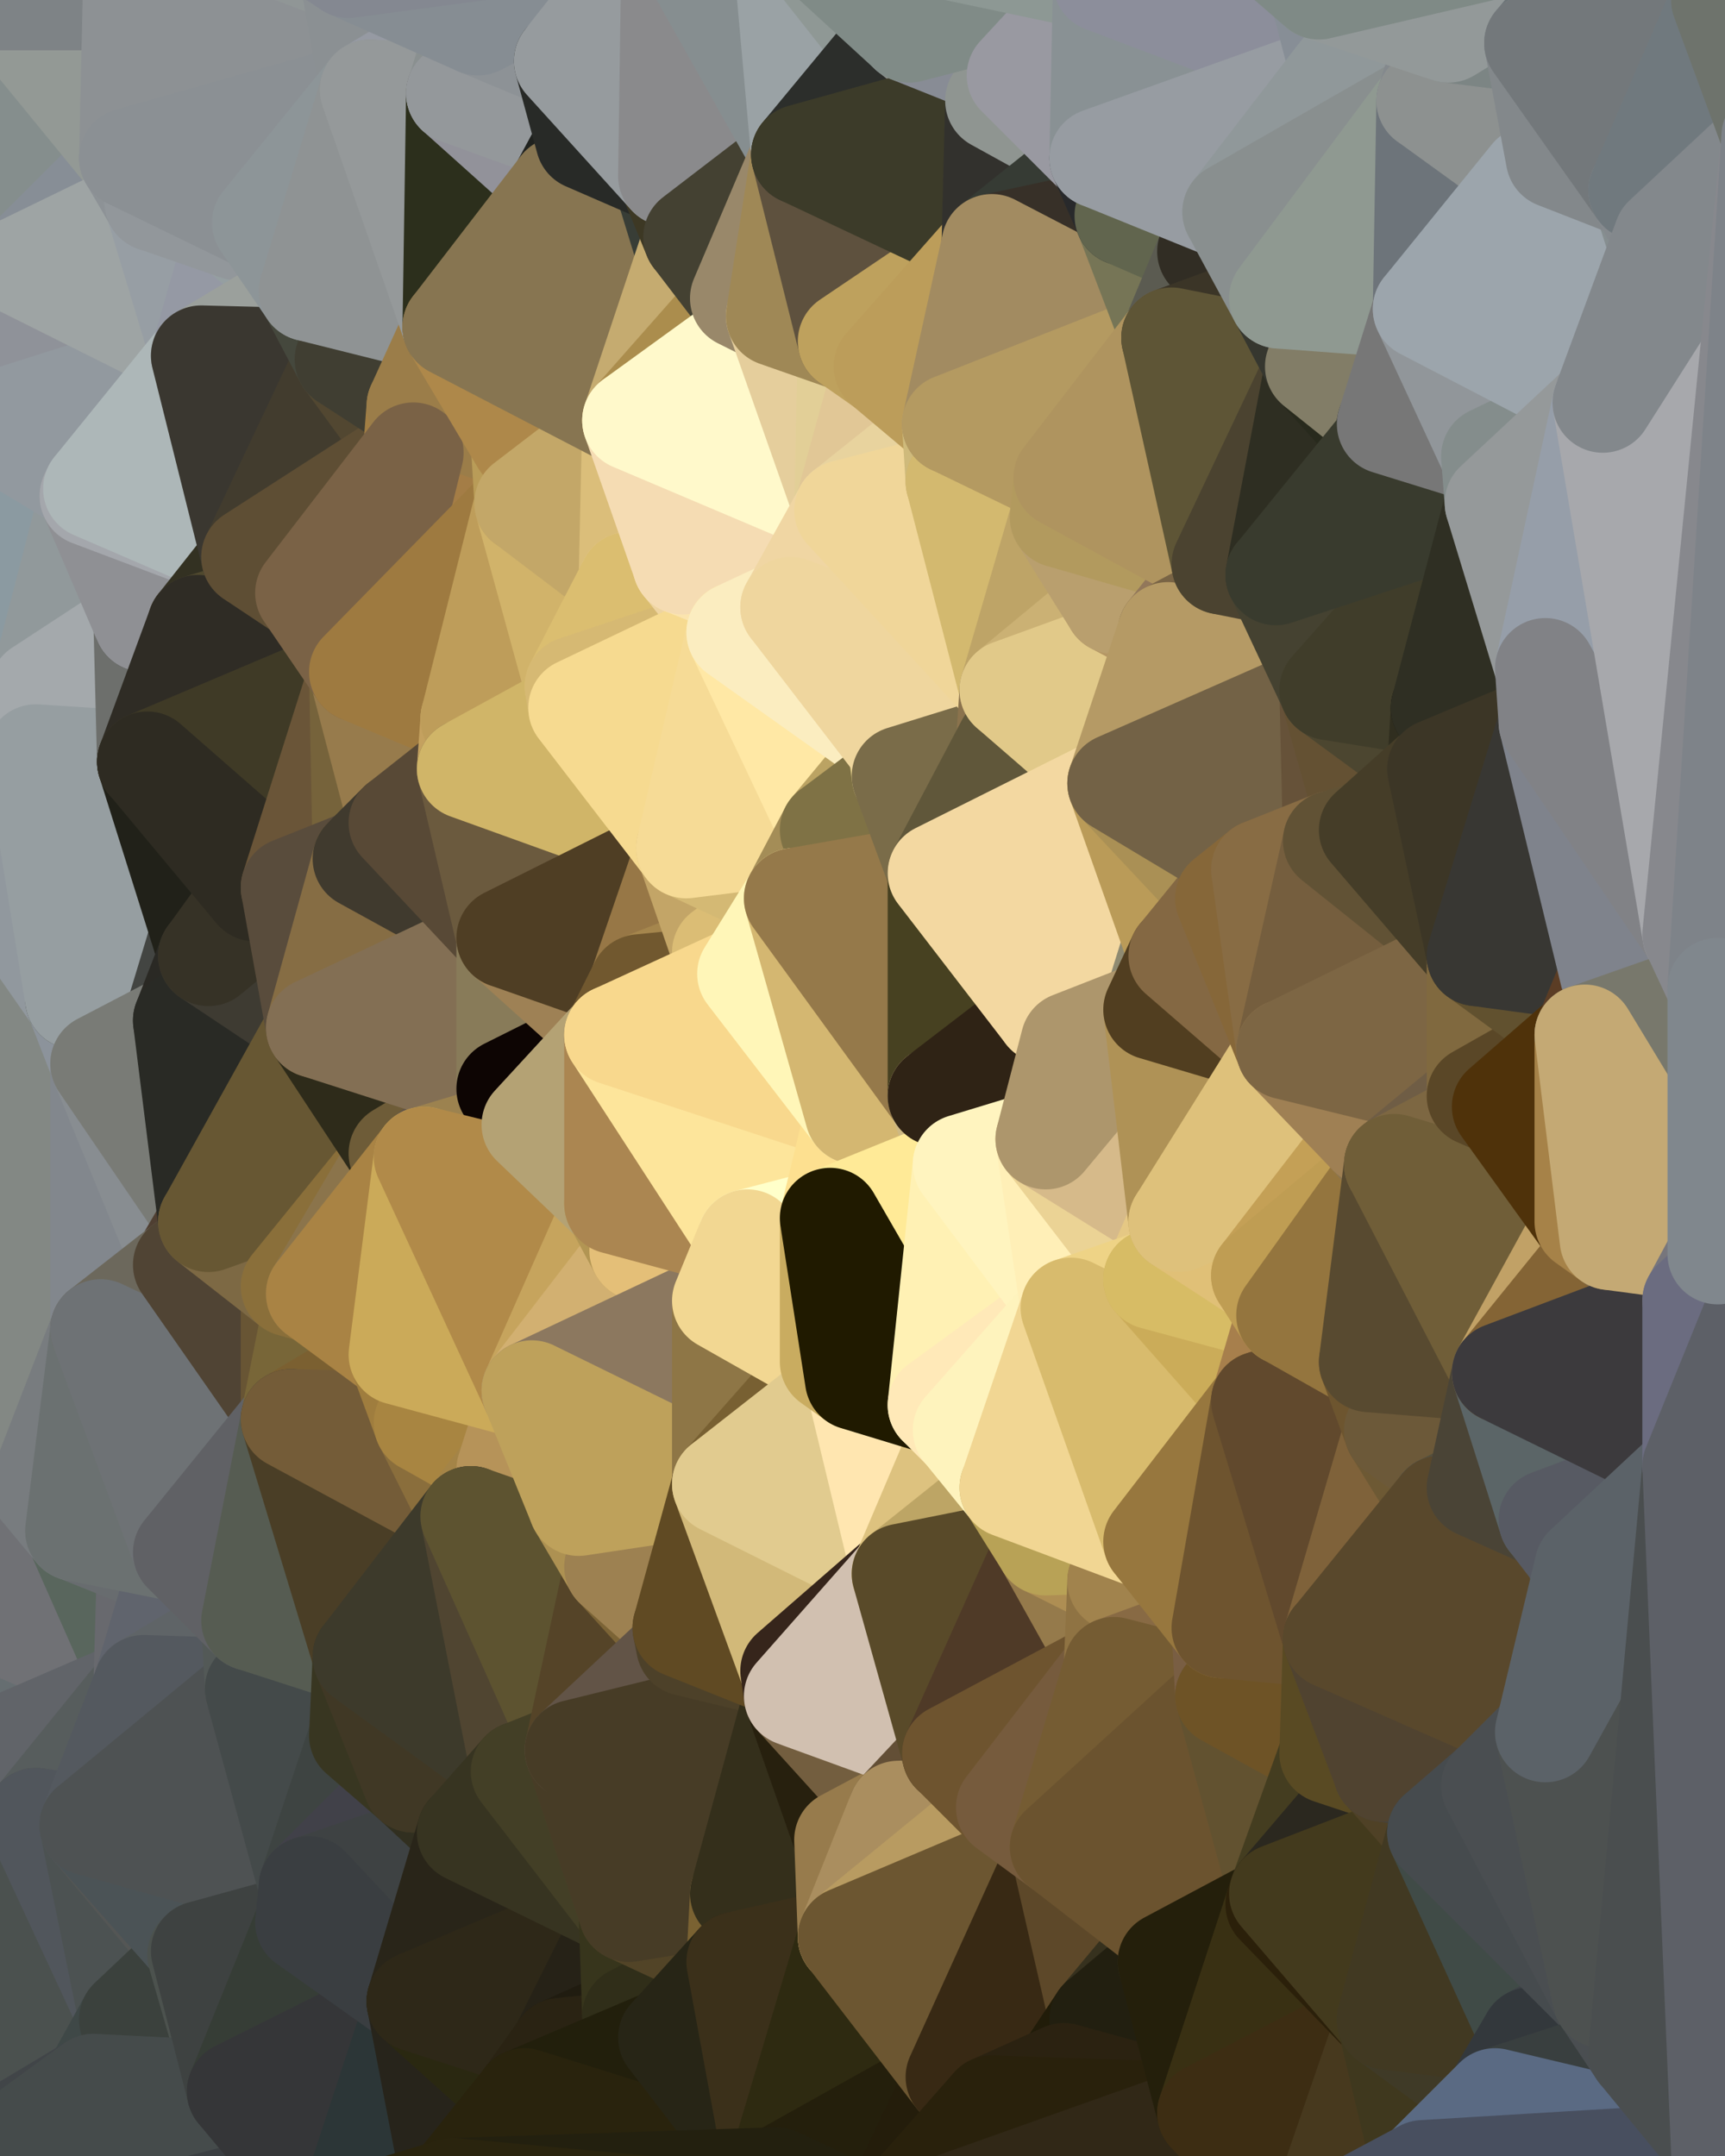 <?xml version="1.0" standalone="yes"?>
<svg width="480" height="600" xmlns="http://www.w3.org/2000/svg" version="1.1" ><polygon points="-34,148 -34,518 -18,222" fill="rgba(137, 142, 146, 1)" stroke="rgba(137, 142, 146, 1)" stroke-width="28" stroke-linejoin="round"/>
		<polygon points="-34,518 -18,444 -18,222" fill="rgba(121, 131, 132, 1)" stroke="rgba(121, 131, 132, 1)" stroke-width="28" stroke-linejoin="round"/>
		<polygon points="-19,204 -34,148 -18,222" fill="rgba(160, 167, 175, 1)" stroke="rgba(160, 167, 175, 1)" stroke-width="28" stroke-linejoin="round"/>
		<polygon points="-34,518 -19,500 -18,444" fill="rgba(96, 101, 95, 1)" stroke="rgba(96, 101, 95, 1)" stroke-width="28" stroke-linejoin="round"/>
		<polygon points="-4,118 -34,148 -3,130" fill="rgba(166, 174, 177, 1)" stroke="rgba(166, 174, 177, 1)" stroke-width="28" stroke-linejoin="round"/>
		<polygon points="-3,574 -34,518 0,599" fill="rgba(73, 84, 76, 1)" stroke="rgba(73, 84, 76, 1)" stroke-width="28" stroke-linejoin="round"/>
		<polygon points="-18,444 -19,500 -4,488" fill="rgba(100, 104, 103, 1)" stroke="rgba(100, 104, 103, 1)" stroke-width="28" stroke-linejoin="round"/>
		<polygon points="-34,148 -4,118 6,74" fill="rgba(134, 142, 145, 1)" stroke="rgba(134, 142, 145, 1)" stroke-width="28" stroke-linejoin="round"/>
		<polygon points="0,0 -34,148 6,74" fill="rgba(150, 161, 165, 1)" stroke="rgba(150, 161, 165, 1)" stroke-width="28" stroke-linejoin="round"/>
		<polygon points="-3,574 0,599 6,592" fill="rgba(61, 70, 75, 1)" stroke="rgba(61, 70, 75, 1)" stroke-width="28" stroke-linejoin="round"/>
		<polygon points="-4,488 -19,500 10,506" fill="rgba(81, 87, 87, 1)" stroke="rgba(81, 87, 87, 1)" stroke-width="28" stroke-linejoin="round"/>
		<polygon points="-19,204 -18,222 10,210" fill="rgba(137, 152, 157, 1)" stroke="rgba(137, 152, 157, 1)" stroke-width="28" stroke-linejoin="round"/>
		<polygon points="-19,204 10,210 11,192" fill="rgba(150, 161, 165, 1)" stroke="rgba(150, 161, 165, 1)" stroke-width="28" stroke-linejoin="round"/>
		<polygon points="-34,148 -19,204 11,192" fill="rgba(160, 165, 169, 1)" stroke="rgba(160, 165, 169, 1)" stroke-width="28" stroke-linejoin="round"/>
		<polygon points="-19,500 -34,518 10,506" fill="rgba(87, 94, 87, 1)" stroke="rgba(87, 94, 87, 1)" stroke-width="28" stroke-linejoin="round"/>
		<polygon points="11,414 -18,444 21,426" fill="rgba(106, 110, 121, 1)" stroke="rgba(106, 110, 121, 1)" stroke-width="28" stroke-linejoin="round"/>
		<polygon points="-3,574 6,592 26,580" fill="rgba(67, 73, 71, 1)" stroke="rgba(67, 73, 71, 1)" stroke-width="28" stroke-linejoin="round"/>
		<polygon points="-3,130 25,138 26,136" fill="rgba(157, 164, 170, 1)" stroke="rgba(157, 164, 170, 1)" stroke-width="28" stroke-linejoin="round"/>
		<polygon points="21,278 28,370 28,296" fill="rgba(142, 150, 153, 1)" stroke="rgba(142, 150, 153, 1)" stroke-width="28" stroke-linejoin="round"/>
		<polygon points="-18,444 11,414 28,370" fill="rgba(122, 126, 129, 1)" stroke="rgba(122, 126, 129, 1)" stroke-width="28" stroke-linejoin="round"/>
		<polygon points="21,278 -18,444 28,370" fill="rgba(131, 136, 140, 1)" stroke="rgba(131, 136, 140, 1)" stroke-width="28" stroke-linejoin="round"/>
		<polygon points="-4,118 -3,130 26,136" fill="rgba(151, 159, 162, 1)" stroke="rgba(151, 159, 162, 1)" stroke-width="28" stroke-linejoin="round"/>
		<polygon points="-3,130 11,192 25,138" fill="rgba(149, 153, 162, 1)" stroke="rgba(149, 153, 162, 1)" stroke-width="28" stroke-linejoin="round"/>
		<polygon points="-18,222 -18,444 21,278" fill="rgba(131, 136, 132, 1)" stroke="rgba(131, 136, 132, 1)" stroke-width="28" stroke-linejoin="round"/>
		<polygon points="-3,130 -34,148 11,192" fill="rgba(139, 154, 161, 1)" stroke="rgba(139, 154, 161, 1)" stroke-width="28" stroke-linejoin="round"/>
		<polygon points="-34,518 -3,574 10,506" fill="rgba(85, 90, 96, 1)" stroke="rgba(85, 90, 96, 1)" stroke-width="28" stroke-linejoin="round"/>
		<polygon points="0,0 6,74 36,44" fill="rgba(133, 142, 141, 1)" stroke="rgba(133, 142, 141, 1)" stroke-width="28" stroke-linejoin="round"/>
		<polygon points="-3,574 26,580 36,562" fill="rgba(63, 67, 66, 1)" stroke="rgba(63, 67, 66, 1)" stroke-width="28" stroke-linejoin="round"/>
		<polygon points="-18,444 -4,488 40,469" fill="rgba(102, 110, 113, 1)" stroke="rgba(102, 110, 113, 1)" stroke-width="28" stroke-linejoin="round"/>
		<polygon points="21,426 -18,444 40,469" fill="rgba(112, 113, 117, 1)" stroke="rgba(112, 113, 117, 1)" stroke-width="28" stroke-linejoin="round"/>
		<polygon points="25,138 11,192 40,173" fill="rgba(145, 153, 155, 1)" stroke="rgba(145, 153, 155, 1)" stroke-width="28" stroke-linejoin="round"/>
		<polygon points="36,44 6,74 43,56" fill="rgba(135, 142, 150, 1)" stroke="rgba(135, 142, 150, 1)" stroke-width="28" stroke-linejoin="round"/>
		<polygon points="11,192 10,210 41,212" fill="rgba(151, 161, 162, 1)" stroke="rgba(151, 161, 162, 1)" stroke-width="28" stroke-linejoin="round"/>
		<polygon points="21,426 40,469 41,434" fill="rgba(89, 102, 93, 1)" stroke="rgba(89, 102, 93, 1)" stroke-width="28" stroke-linejoin="round"/>
		<polygon points="-4,488 10,506 40,469" fill="rgba(97, 100, 105, 1)" stroke="rgba(97, 100, 105, 1)" stroke-width="28" stroke-linejoin="round"/>
		<polygon points="10,506 25,508 40,469" fill="rgba(87, 93, 93, 1)" stroke="rgba(87, 93, 93, 1)" stroke-width="28" stroke-linejoin="round"/>
		<polygon points="0,0 36,44 37,0" fill="rgba(147, 153, 149, 1)" stroke="rgba(147, 153, 149, 1)" stroke-width="28" stroke-linejoin="round"/>
		<polygon points="10,506 -3,574 36,562" fill="rgba(75, 81, 79, 1)" stroke="rgba(75, 81, 79, 1)" stroke-width="28" stroke-linejoin="round"/>
		<polygon points="25,508 10,506 36,562" fill="rgba(81, 86, 92, 1)" stroke="rgba(81, 86, 92, 1)" stroke-width="28" stroke-linejoin="round"/>
		<polygon points="10,210 -18,222 21,278" fill="rgba(145, 152, 158, 1)" stroke="rgba(145, 152, 158, 1)" stroke-width="28" stroke-linejoin="round"/>
		<polygon points="21,278 28,296 51,284" fill="rgba(140, 147, 155, 1)" stroke="rgba(140, 147, 155, 1)" stroke-width="28" stroke-linejoin="round"/>
		<polygon points="40,173 11,192 41,212" fill="rgba(164, 169, 172, 1)" stroke="rgba(164, 169, 172, 1)" stroke-width="28" stroke-linejoin="round"/>
		<polygon points="6,74 -4,118 56,99" fill="rgba(143, 146, 153, 1)" stroke="rgba(143, 146, 153, 1)" stroke-width="28" stroke-linejoin="round"/>
		<polygon points="-4,118 26,136 56,99" fill="rgba(146, 153, 159, 1)" stroke="rgba(146, 153, 159, 1)" stroke-width="28" stroke-linejoin="round"/>
		<polygon points="25,508 36,562 55,544" fill="rgba(76, 82, 82, 1)" stroke="rgba(76, 82, 82, 1)" stroke-width="28" stroke-linejoin="round"/>
		<polygon points="28,296 28,370 51,352" fill="rgba(130, 135, 141, 1)" stroke="rgba(130, 135, 141, 1)" stroke-width="28" stroke-linejoin="round"/>
		<polygon points="41,212 21,278 58,266" fill="rgba(127, 129, 124, 1)" stroke="rgba(127, 129, 124, 1)" stroke-width="28" stroke-linejoin="round"/>
		<polygon points="21,278 51,284 58,266" fill="rgba(67, 69, 66, 1)" stroke="rgba(67, 69, 66, 1)" stroke-width="28" stroke-linejoin="round"/>
		<polygon points="28,296 51,352 58,340" fill="rgba(136, 141, 145, 1)" stroke="rgba(136, 141, 145, 1)" stroke-width="28" stroke-linejoin="round"/>
		<polygon points="43,56 6,74 56,99" fill="rgba(158, 164, 164, 1)" stroke="rgba(158, 164, 164, 1)" stroke-width="28" stroke-linejoin="round"/>
		<polygon points="25,508 55,544 56,543" fill="rgba(84, 86, 85, 1)" stroke="rgba(84, 86, 85, 1)" stroke-width="28" stroke-linejoin="round"/>
		<polygon points="10,210 21,278 41,212" fill="rgba(150, 158, 161, 1)" stroke="rgba(150, 158, 161, 1)" stroke-width="28" stroke-linejoin="round"/>
		<polygon points="36,562 26,580 66,582" fill="rgba(63, 72, 71, 1)" stroke="rgba(63, 72, 71, 1)" stroke-width="28" stroke-linejoin="round"/>
		<polygon points="40,173 41,212 55,174" fill="rgba(109, 111, 108, 1)" stroke="rgba(109, 111, 108, 1)" stroke-width="28" stroke-linejoin="round"/>
		<polygon points="41,434 40,469 51,432" fill="rgba(104, 105, 110, 1)" stroke="rgba(104, 105, 110, 1)" stroke-width="28" stroke-linejoin="round"/>
		<polygon points="21,426 41,434 51,432" fill="rgba(104, 108, 111, 1)" stroke="rgba(104, 108, 111, 1)" stroke-width="28" stroke-linejoin="round"/>
		<polygon points="51,432 40,469 70,451" fill="rgba(96, 100, 109, 1)" stroke="rgba(96, 100, 109, 1)" stroke-width="28" stroke-linejoin="round"/>
		<polygon points="40,173 55,174 70,155" fill="rgba(45, 46, 40, 1)" stroke="rgba(45, 46, 40, 1)" stroke-width="28" stroke-linejoin="round"/>
		<polygon points="25,138 40,173 70,155" fill="rgba(143, 144, 148, 1)" stroke="rgba(143, 144, 148, 1)" stroke-width="28" stroke-linejoin="round"/>
		<polygon points="43,56 56,99 66,64" fill="rgba(151, 158, 164, 1)" stroke="rgba(151, 158, 164, 1)" stroke-width="28" stroke-linejoin="round"/>
		<polygon points="41,212 58,266 71,248" fill="rgba(33, 33, 25, 1)" stroke="rgba(33, 33, 25, 1)" stroke-width="28" stroke-linejoin="round"/>
		<polygon points="26,136 25,138 70,155" fill="rgba(164, 167, 172, 1)" stroke="rgba(164, 167, 172, 1)" stroke-width="28" stroke-linejoin="round"/>
		<polygon points="0,0 37,0 67,-29" fill="rgba(126, 131, 134, 1)" stroke="rgba(126, 131, 134, 1)" stroke-width="28" stroke-linejoin="round"/>
		<polygon points="11,414 21,426 28,370" fill="rgba(120, 124, 127, 1)" stroke="rgba(120, 124, 127, 1)" stroke-width="28" stroke-linejoin="round"/>
		<polygon points="70,451 40,469 71,470" fill="rgba(95, 100, 103, 1)" stroke="rgba(95, 100, 103, 1)" stroke-width="28" stroke-linejoin="round"/>
		<polygon points="55,544 36,562 66,582" fill="rgba(59, 65, 61, 1)" stroke="rgba(59, 65, 61, 1)" stroke-width="28" stroke-linejoin="round"/>
		<polygon points="51,284 28,296 58,340" fill="rgba(121, 123, 118, 1)" stroke="rgba(121, 123, 118, 1)" stroke-width="28" stroke-linejoin="round"/>
		<polygon points="28,370 21,426 51,432" fill="rgba(107, 113, 113, 1)" stroke="rgba(107, 113, 113, 1)" stroke-width="28" stroke-linejoin="round"/>
		<polygon points="58,340 51,352 81,358" fill="rgba(79, 63, 50, 1)" stroke="rgba(79, 63, 50, 1)" stroke-width="28" stroke-linejoin="round"/>
		<polygon points="51,352 28,370 81,395" fill="rgba(108, 104, 92, 1)" stroke="rgba(108, 104, 92, 1)" stroke-width="28" stroke-linejoin="round"/>
		<polygon points="28,370 51,432 81,395" fill="rgba(110, 114, 117, 1)" stroke="rgba(110, 114, 117, 1)" stroke-width="28" stroke-linejoin="round"/>
		<polygon points="56,99 26,136 70,155" fill="rgba(173, 183, 184, 1)" stroke="rgba(173, 183, 184, 1)" stroke-width="28" stroke-linejoin="round"/>
		<polygon points="56,543 85,535 86,525" fill="rgba(68, 77, 76, 1)" stroke="rgba(68, 77, 76, 1)" stroke-width="28" stroke-linejoin="round"/>
		<polygon points="66,64 56,99 86,81" fill="rgba(149, 153, 164, 1)" stroke="rgba(149, 153, 164, 1)" stroke-width="28" stroke-linejoin="round"/>
		<polygon points="73,62 66,64 86,81" fill="rgba(149, 159, 161, 1)" stroke="rgba(149, 159, 161, 1)" stroke-width="28" stroke-linejoin="round"/>
		<polygon points="70,155 55,174 85,165" fill="rgba(51, 49, 34, 1)" stroke="rgba(51, 49, 34, 1)" stroke-width="28" stroke-linejoin="round"/>
		<polygon points="40,469 25,508 71,470" fill="rgba(84, 89, 95, 1)" stroke="rgba(84, 89, 95, 1)" stroke-width="28" stroke-linejoin="round"/>
		<polygon points="58,266 51,284 88,286" fill="rgba(42, 41, 36, 1)" stroke="rgba(42, 41, 36, 1)" stroke-width="28" stroke-linejoin="round"/>
		<polygon points="25,508 56,543 86,525" fill="rgba(75, 83, 86, 1)" stroke="rgba(75, 83, 86, 1)" stroke-width="28" stroke-linejoin="round"/>
		<polygon points="71,470 25,508 86,525" fill="rgba(78, 82, 83, 1)" stroke="rgba(78, 82, 83, 1)" stroke-width="28" stroke-linejoin="round"/>
		<polygon points="51,352 81,395 81,358" fill="rgba(80, 68, 52, 1)" stroke="rgba(80, 68, 52, 1)" stroke-width="28" stroke-linejoin="round"/>
		<polygon points="36,44 43,56 73,62" fill="rgba(141, 146, 150, 1)" stroke="rgba(141, 146, 150, 1)" stroke-width="28" stroke-linejoin="round"/>
		<polygon points="43,56 66,64 73,62" fill="rgba(146, 151, 155, 1)" stroke="rgba(146, 151, 155, 1)" stroke-width="28" stroke-linejoin="round"/>
		<polygon points="56,543 55,544 66,582" fill="rgba(76, 82, 78, 1)" stroke="rgba(76, 82, 78, 1)" stroke-width="28" stroke-linejoin="round"/>
		<polygon points="6,592 0,599 26,580" fill="rgba(65, 69, 72, 1)" stroke="rgba(65, 69, 72, 1)" stroke-width="28" stroke-linejoin="round"/>
		<polygon points="86,81 56,99 96,100" fill="rgba(155, 160, 156, 1)" stroke="rgba(155, 160, 156, 1)" stroke-width="28" stroke-linejoin="round"/>
		<polygon points="67,-29 37,0 97,-9" fill="rgba(119, 124, 130, 1)" stroke="rgba(119, 124, 130, 1)" stroke-width="28" stroke-linejoin="round"/>
		<polygon points="66,582 0,599 96,618" fill="rgba(59, 63, 66, 1)" stroke="rgba(59, 63, 66, 1)" stroke-width="28" stroke-linejoin="round"/>
		<polygon points="81,358 81,395 88,360" fill="rgba(104, 85, 52, 1)" stroke="rgba(104, 85, 52, 1)" stroke-width="28" stroke-linejoin="round"/>
		<polygon points="51,284 58,340 88,286" fill="rgba(41, 42, 37, 1)" stroke="rgba(41, 42, 37, 1)" stroke-width="28" stroke-linejoin="round"/>
		<polygon points="81,247 58,266 88,286" fill="rgba(62, 59, 50, 1)" stroke="rgba(62, 59, 50, 1)" stroke-width="28" stroke-linejoin="round"/>
		<polygon points="71,248 58,266 81,247" fill="rgba(54, 50, 38, 1)" stroke="rgba(54, 50, 38, 1)" stroke-width="28" stroke-linejoin="round"/>
		<polygon points="26,580 0,599 66,582" fill="rgba(69, 75, 75, 1)" stroke="rgba(69, 75, 75, 1)" stroke-width="28" stroke-linejoin="round"/>
		<polygon points="85,165 55,174 100,187" fill="rgba(79, 72, 46, 1)" stroke="rgba(79, 72, 46, 1)" stroke-width="28" stroke-linejoin="round"/>
		<polygon points="70,451 71,470 101,461" fill="rgba(83, 89, 87, 1)" stroke="rgba(83, 89, 87, 1)" stroke-width="28" stroke-linejoin="round"/>
		<polygon points="56,543 66,582 85,535" fill="rgba(62, 66, 65, 1)" stroke="rgba(62, 66, 65, 1)" stroke-width="28" stroke-linejoin="round"/>
		<polygon points="97,-9 37,0 103,25" fill="rgba(144, 150, 150, 1)" stroke="rgba(144, 150, 150, 1)" stroke-width="28" stroke-linejoin="round"/>
		<polygon points="37,0 36,44 103,25" fill="rgba(141, 145, 148, 1)" stroke="rgba(141, 145, 148, 1)" stroke-width="28" stroke-linejoin="round"/>
		<polygon points="36,44 73,62 103,25" fill="rgba(139, 144, 148, 1)" stroke="rgba(139, 144, 148, 1)" stroke-width="28" stroke-linejoin="round"/>
		<polygon points="71,470 100,483 101,461" fill="rgba(83, 85, 84, 1)" stroke="rgba(83, 85, 84, 1)" stroke-width="28" stroke-linejoin="round"/>
		<polygon points="71,470 86,525 100,483" fill="rgba(68, 74, 74, 1)" stroke="rgba(68, 74, 74, 1)" stroke-width="28" stroke-linejoin="round"/>
		<polygon points="55,174 41,212 100,187" fill="rgba(47, 44, 37, 1)" stroke="rgba(47, 44, 37, 1)" stroke-width="28" stroke-linejoin="round"/>
		<polygon points="41,212 81,247 100,187" fill="rgba(63, 58, 38, 1)" stroke="rgba(63, 58, 38, 1)" stroke-width="28" stroke-linejoin="round"/>
		<polygon points="56,99 70,155 96,100" fill="rgba(58, 55, 48, 1)" stroke="rgba(58, 55, 48, 1)" stroke-width="28" stroke-linejoin="round"/>
		<polygon points="41,212 71,248 81,247" fill="rgba(46, 43, 34, 1)" stroke="rgba(46, 43, 34, 1)" stroke-width="28" stroke-linejoin="round"/>
		<polygon points="51,432 70,451 81,395" fill="rgba(96, 97, 101, 1)" stroke="rgba(96, 97, 101, 1)" stroke-width="28" stroke-linejoin="round"/>
		<polygon points="58,340 81,358 111,321" fill="rgba(125, 105, 68, 1)" stroke="rgba(125, 105, 68, 1)" stroke-width="28" stroke-linejoin="round"/>
		<polygon points="88,286 58,340 111,321" fill="rgba(103, 87, 51, 1)" stroke="rgba(103, 87, 51, 1)" stroke-width="28" stroke-linejoin="round"/>
		<polygon points="88,360 81,395 111,377" fill="rgba(120, 102, 56, 1)" stroke="rgba(120, 102, 56, 1)" stroke-width="28" stroke-linejoin="round"/>
		<polygon points="100,187 81,247 101,239" fill="rgba(106, 85, 56, 1)" stroke="rgba(106, 85, 56, 1)" stroke-width="28" stroke-linejoin="round"/>
		<polygon points="96,100 70,155 115,126" fill="rgba(66, 60, 46, 1)" stroke="rgba(66, 60, 46, 1)" stroke-width="28" stroke-linejoin="round"/>
		<polygon points="81,358 88,360 111,321" fill="rgba(138, 111, 58, 1)" stroke="rgba(138, 111, 58, 1)" stroke-width="28" stroke-linejoin="round"/>
		<polygon points="100,187 101,239 111,229" fill="rgba(118, 99, 59, 1)" stroke="rgba(118, 99, 59, 1)" stroke-width="28" stroke-linejoin="round"/>
		<polygon points="96,100 115,126 116,113" fill="rgba(82, 71, 49, 1)" stroke="rgba(82, 71, 49, 1)" stroke-width="28" stroke-linejoin="round"/>
		<polygon points="85,535 66,582 116,557" fill="rgba(54, 61, 54, 1)" stroke="rgba(54, 61, 54, 1)" stroke-width="28" stroke-linejoin="round"/>
		<polygon points="100,483 86,525 115,496" fill="rgba(62, 68, 66, 1)" stroke="rgba(62, 68, 66, 1)" stroke-width="28" stroke-linejoin="round"/>
		<polygon points="111,377 81,395 118,396" fill="rgba(123, 96, 49, 1)" stroke="rgba(123, 96, 49, 1)" stroke-width="28" stroke-linejoin="round"/>
		<polygon points="70,155 85,165 115,126" fill="rgba(94, 78, 52, 1)" stroke="rgba(94, 78, 52, 1)" stroke-width="28" stroke-linejoin="round"/>
		<polygon points="81,247 88,286 101,239" fill="rgba(89, 76, 60, 1)" stroke="rgba(89, 76, 60, 1)" stroke-width="28" stroke-linejoin="round"/>
		<polygon points="86,81 96,100 126,91" fill="rgba(69, 72, 61, 1)" stroke="rgba(69, 72, 61, 1)" stroke-width="28" stroke-linejoin="round"/>
		<polygon points="96,100 116,113 126,91" fill="rgba(64, 62, 50, 1)" stroke="rgba(64, 62, 50, 1)" stroke-width="28" stroke-linejoin="round"/>
		<polygon points="81,395 70,451 101,461" fill="rgba(86, 92, 82, 1)" stroke="rgba(86, 92, 82, 1)" stroke-width="28" stroke-linejoin="round"/>
		<polygon points="100,187 130,214 131,200" fill="rgba(154, 121, 68, 1)" stroke="rgba(154, 121, 68, 1)" stroke-width="28" stroke-linejoin="round"/>
		<polygon points="81,395 101,461 131,422" fill="rgba(74, 62, 38, 1)" stroke="rgba(74, 62, 38, 1)" stroke-width="28" stroke-linejoin="round"/>
		<polygon points="118,396 81,395 131,422" fill="rgba(116, 92, 56, 1)" stroke="rgba(116, 92, 56, 1)" stroke-width="28" stroke-linejoin="round"/>
		<polygon points="115,496 86,525 130,510" fill="rgba(65, 65, 73, 1)" stroke="rgba(65, 65, 73, 1)" stroke-width="28" stroke-linejoin="round"/>
		<polygon points="100,187 111,229 130,214" fill="rgba(151, 123, 76, 1)" stroke="rgba(151, 123, 76, 1)" stroke-width="28" stroke-linejoin="round"/>
		<polygon points="66,582 96,618 116,557" fill="rgba(53, 54, 56, 1)" stroke="rgba(53, 54, 56, 1)" stroke-width="28" stroke-linejoin="round"/>
		<polygon points="97,-9 103,25 133,7" fill="rgba(139, 144, 147, 1)" stroke="rgba(139, 144, 147, 1)" stroke-width="28" stroke-linejoin="round"/>
		<polygon points="103,25 127,26 133,7" fill="rgba(150, 154, 163, 1)" stroke="rgba(150, 154, 163, 1)" stroke-width="28" stroke-linejoin="round"/>
		<polygon points="86,525 116,557 130,510" fill="rgba(62, 66, 67, 1)" stroke="rgba(62, 66, 67, 1)" stroke-width="28" stroke-linejoin="round"/>
		<polygon points="116,557 96,618 126,609" fill="rgba(44, 54, 55, 1)" stroke="rgba(44, 54, 55, 1)" stroke-width="28" stroke-linejoin="round"/>
		<polygon points="111,321 88,360 118,322" fill="rgba(139, 116, 75, 1)" stroke="rgba(139, 116, 75, 1)" stroke-width="28" stroke-linejoin="round"/>
		<polygon points="86,525 85,535 116,557" fill="rgba(58, 62, 65, 1)" stroke="rgba(58, 62, 65, 1)" stroke-width="28" stroke-linejoin="round"/>
		<polygon points="73,62 86,81 103,25" fill="rgba(141, 149, 152, 1)" stroke="rgba(141, 149, 152, 1)" stroke-width="28" stroke-linejoin="round"/>
		<polygon points="118,396 131,422 141,409" fill="rgba(138, 110, 60, 1)" stroke="rgba(138, 110, 60, 1)" stroke-width="28" stroke-linejoin="round"/>
		<polygon points="88,286 111,321 141,303" fill="rgba(46, 43, 26, 1)" stroke="rgba(46, 43, 26, 1)" stroke-width="28" stroke-linejoin="round"/>
		<polygon points="111,321 118,322 141,303" fill="rgba(110, 92, 56, 1)" stroke="rgba(110, 92, 56, 1)" stroke-width="28" stroke-linejoin="round"/>
		<polygon points="101,239 88,286 141,261" fill="rgba(134, 109, 68, 1)" stroke="rgba(134, 109, 68, 1)" stroke-width="28" stroke-linejoin="round"/>
		<polygon points="111,229 101,239 141,261" fill="rgba(64, 58, 46, 1)" stroke="rgba(64, 58, 46, 1)" stroke-width="28" stroke-linejoin="round"/>
		<polygon points="88,360 111,377 118,322" fill="rgba(169, 131, 68, 1)" stroke="rgba(169, 131, 68, 1)" stroke-width="28" stroke-linejoin="round"/>
		<polygon points="115,496 130,510 145,493" fill="rgba(49, 47, 32, 1)" stroke="rgba(49, 47, 32, 1)" stroke-width="28" stroke-linejoin="round"/>
		<polygon points="116,113 115,126 145,123" fill="rgba(161, 126, 68, 1)" stroke="rgba(161, 126, 68, 1)" stroke-width="28" stroke-linejoin="round"/>
		<polygon points="101,461 100,483 115,496" fill="rgba(56, 54, 33, 1)" stroke="rgba(56, 54, 33, 1)" stroke-width="28" stroke-linejoin="round"/>
		<polygon points="145,123 115,126 146,140" fill="rgba(168, 133, 69, 1)" stroke="rgba(168, 133, 69, 1)" stroke-width="28" stroke-linejoin="round"/>
		<polygon points="116,557 126,609 146,584" fill="rgba(39, 36, 27, 1)" stroke="rgba(39, 36, 27, 1)" stroke-width="28" stroke-linejoin="round"/>
		<polygon points="103,25 86,81 126,91" fill="rgba(143, 147, 148, 1)" stroke="rgba(143, 147, 148, 1)" stroke-width="28" stroke-linejoin="round"/>
		<polygon points="141,303 118,322 148,313" fill="rgba(98, 84, 71, 1)" stroke="rgba(98, 84, 71, 1)" stroke-width="28" stroke-linejoin="round"/>
		<polygon points="111,377 118,396 148,387" fill="rgba(159, 125, 62, 1)" stroke="rgba(159, 125, 62, 1)" stroke-width="28" stroke-linejoin="round"/>
		<polygon points="118,396 141,409 148,387" fill="rgba(168, 133, 65, 1)" stroke="rgba(168, 133, 65, 1)" stroke-width="28" stroke-linejoin="round"/>
		<polygon points="115,126 100,187 146,140" fill="rgba(164, 125, 70, 1)" stroke="rgba(164, 125, 70, 1)" stroke-width="28" stroke-linejoin="round"/>
		<polygon points="101,461 115,496 145,493" fill="rgba(64, 56, 37, 1)" stroke="rgba(64, 56, 37, 1)" stroke-width="28" stroke-linejoin="round"/>
		<polygon points="126,91 116,113 145,123" fill="rgba(155, 125, 73, 1)" stroke="rgba(155, 125, 73, 1)" stroke-width="28" stroke-linejoin="round"/>
		<polygon points="141,261 88,286 141,303" fill="rgba(131, 111, 84, 1)" stroke="rgba(131, 111, 84, 1)" stroke-width="28" stroke-linejoin="round"/>
		<polygon points="103,25 126,91 127,26" fill="rgba(149, 153, 154, 1)" stroke="rgba(149, 153, 154, 1)" stroke-width="28" stroke-linejoin="round"/>
		<polygon points="85,165 100,187 115,126" fill="rgba(122, 98, 70, 1)" stroke="rgba(122, 98, 70, 1)" stroke-width="28" stroke-linejoin="round"/>
		<polygon points="116,557 146,584 156,570" fill="rgba(42, 40, 17, 1)" stroke="rgba(42, 40, 17, 1)" stroke-width="28" stroke-linejoin="round"/>
		<polygon points="127,26 126,91 156,52" fill="rgba(44, 47, 28, 1)" stroke="rgba(44, 47, 28, 1)" stroke-width="28" stroke-linejoin="round"/>
		<polygon points="133,7 127,26 157,17" fill="rgba(138, 144, 144, 1)" stroke="rgba(138, 144, 144, 1)" stroke-width="28" stroke-linejoin="round"/>
		<polygon points="100,187 131,200 146,140" fill="rgba(158, 122, 64, 1)" stroke="rgba(158, 122, 64, 1)" stroke-width="28" stroke-linejoin="round"/>
		<polygon points="130,214 111,229 141,261" fill="rgba(88, 73, 54, 1)" stroke="rgba(88, 73, 54, 1)" stroke-width="28" stroke-linejoin="round"/>
		<polygon points="141,409 131,422 161,419" fill="rgba(164, 132, 71, 1)" stroke="rgba(164, 132, 71, 1)" stroke-width="28" stroke-linejoin="round"/>
		<polygon points="160,191 131,200 161,197" fill="rgba(196, 161, 93, 1)" stroke="rgba(196, 161, 93, 1)" stroke-width="28" stroke-linejoin="round"/>
		<polygon points="127,26 156,52 163,39" fill="rgba(146, 146, 154, 1)" stroke="rgba(146, 146, 154, 1)" stroke-width="28" stroke-linejoin="round"/>
		<polygon points="157,17 127,26 163,39" fill="rgba(148, 152, 155, 1)" stroke="rgba(148, 152, 155, 1)" stroke-width="28" stroke-linejoin="round"/>
		<polygon points="131,200 130,214 161,197" fill="rgba(196, 161, 95, 1)" stroke="rgba(196, 161, 95, 1)" stroke-width="28" stroke-linejoin="round"/>
		<polygon points="146,140 131,200 160,191" fill="rgba(190, 157, 90, 1)" stroke="rgba(190, 157, 90, 1)" stroke-width="28" stroke-linejoin="round"/>
		<polygon points="148,313 118,322 171,335" fill="rgba(156, 130, 79, 1)" stroke="rgba(156, 130, 79, 1)" stroke-width="28" stroke-linejoin="round"/>
		<polygon points="161,419 131,422 171,436" fill="rgba(166, 136, 82, 1)" stroke="rgba(166, 136, 82, 1)" stroke-width="28" stroke-linejoin="round"/>
		<polygon points="141,261 141,303 171,288" fill="rgba(136, 123, 89, 1)" stroke="rgba(136, 123, 89, 1)" stroke-width="28" stroke-linejoin="round"/>
		<polygon points="141,303 148,313 171,288" fill="rgba(13, 5, 3, 1)" stroke="rgba(13, 5, 3, 1)" stroke-width="28" stroke-linejoin="round"/>
		<polygon points="148,387 141,409 161,419" fill="rgba(182, 147, 89, 1)" stroke="rgba(182, 147, 89, 1)" stroke-width="28" stroke-linejoin="round"/>
		<polygon points="118,322 111,377 148,387" fill="rgba(203, 170, 89, 1)" stroke="rgba(203, 170, 89, 1)" stroke-width="28" stroke-linejoin="round"/>
		<polygon points="131,422 101,461 145,493" fill="rgba(61, 58, 43, 1)" stroke="rgba(61, 58, 43, 1)" stroke-width="28" stroke-linejoin="round"/>
		<polygon points="130,510 116,557 175,532" fill="rgba(41, 37, 25, 1)" stroke="rgba(41, 37, 25, 1)" stroke-width="28" stroke-linejoin="round"/>
		<polygon points="146,140 160,191 175,162" fill="rgba(209, 179, 106, 1)" stroke="rgba(209, 179, 106, 1)" stroke-width="28" stroke-linejoin="round"/>
		<polygon points="118,322 148,387 171,335" fill="rgba(177, 138, 73, 1)" stroke="rgba(177, 138, 73, 1)" stroke-width="28" stroke-linejoin="round"/>
		<polygon points="131,422 145,493 160,487" fill="rgba(80, 69, 49, 1)" stroke="rgba(80, 69, 49, 1)" stroke-width="28" stroke-linejoin="round"/>
		<polygon points="116,557 156,570 175,532" fill="rgba(46, 40, 24, 1)" stroke="rgba(46, 40, 24, 1)" stroke-width="28" stroke-linejoin="round"/>
		<polygon points="131,422 160,487 171,436" fill="rgba(93, 83, 48, 1)" stroke="rgba(93, 83, 48, 1)" stroke-width="28" stroke-linejoin="round"/>
		<polygon points="171,335 148,387 178,348" fill="rgba(198, 164, 93, 1)" stroke="rgba(198, 164, 93, 1)" stroke-width="28" stroke-linejoin="round"/>
		<polygon points="141,261 171,288 178,274" fill="rgba(158, 129, 85, 1)" stroke="rgba(158, 129, 85, 1)" stroke-width="28" stroke-linejoin="round"/>
		<polygon points="145,123 146,140 176,117" fill="rgba(185, 156, 88, 1)" stroke="rgba(185, 156, 88, 1)" stroke-width="28" stroke-linejoin="round"/>
		<polygon points="126,91 145,123 176,117" fill="rgba(174, 136, 74, 1)" stroke="rgba(174, 136, 74, 1)" stroke-width="28" stroke-linejoin="round"/>
		<polygon points="175,532 156,570 176,561" fill="rgba(38, 34, 23, 1)" stroke="rgba(38, 34, 23, 1)" stroke-width="28" stroke-linejoin="round"/>
		<polygon points="145,493 130,510 175,532" fill="rgba(55, 52, 33, 1)" stroke="rgba(55, 52, 33, 1)" stroke-width="28" stroke-linejoin="round"/>
		<polygon points="160,487 145,493 175,532" fill="rgba(67, 63, 38, 1)" stroke="rgba(67, 63, 38, 1)" stroke-width="28" stroke-linejoin="round"/>
		<polygon points="163,39 156,52 186,49" fill="rgba(32, 34, 31, 1)" stroke="rgba(32, 34, 31, 1)" stroke-width="28" stroke-linejoin="round"/>
		<polygon points="133,7 157,17 187,-21" fill="rgba(141, 146, 150, 1)" stroke="rgba(141, 146, 150, 1)" stroke-width="28" stroke-linejoin="round"/>
		<polygon points="176,561 156,570 186,567" fill="rgba(32, 28, 16, 1)" stroke="rgba(32, 28, 16, 1)" stroke-width="28" stroke-linejoin="round"/>
		<polygon points="171,436 160,487 191,458" fill="rgba(85, 68, 40, 1)" stroke="rgba(85, 68, 40, 1)" stroke-width="28" stroke-linejoin="round"/>
		<polygon points="190,453 171,436 191,458" fill="rgba(124, 100, 54, 1)" stroke="rgba(124, 100, 54, 1)" stroke-width="28" stroke-linejoin="round"/>
		<polygon points="130,214 141,261 191,236" fill="rgba(107, 90, 62, 1)" stroke="rgba(107, 90, 62, 1)" stroke-width="28" stroke-linejoin="round"/>
		<polygon points="161,197 130,214 191,236" fill="rgba(208, 181, 104, 1)" stroke="rgba(208, 181, 104, 1)" stroke-width="28" stroke-linejoin="round"/>
		<polygon points="146,140 175,162 176,117" fill="rgba(195, 167, 104, 1)" stroke="rgba(195, 167, 104, 1)" stroke-width="28" stroke-linejoin="round"/>
		<polygon points="156,52 176,117 193,66" fill="rgba(119, 102, 72, 1)" stroke="rgba(119, 102, 72, 1)" stroke-width="28" stroke-linejoin="round"/>
		<polygon points="186,49 156,52 193,66" fill="rgba(56, 61, 54, 1)" stroke="rgba(56, 61, 54, 1)" stroke-width="28" stroke-linejoin="round"/>
		<polygon points="141,261 178,274 191,236" fill="rgba(79, 62, 36, 1)" stroke="rgba(79, 62, 36, 1)" stroke-width="28" stroke-linejoin="round"/>
		<polygon points="176,117 175,162 190,157" fill="rgba(219, 190, 122, 1)" stroke="rgba(219, 190, 122, 1)" stroke-width="28" stroke-linejoin="round"/>
		<polygon points="97,-9 133,7 187,-21" fill="rgba(134, 141, 147, 1)" stroke="rgba(134, 141, 147, 1)" stroke-width="28" stroke-linejoin="round"/>
		<polygon points="156,52 126,91 176,117" fill="rgba(135, 117, 81, 1)" stroke="rgba(135, 117, 81, 1)" stroke-width="28" stroke-linejoin="round"/>
		<polygon points="171,288 148,313 171,335" fill="rgba(180, 162, 116, 1)" stroke="rgba(180, 162, 116, 1)" stroke-width="28" stroke-linejoin="round"/>
		<polygon points="191,236 178,274 201,265" fill="rgba(151, 119, 70, 1)" stroke="rgba(151, 119, 70, 1)" stroke-width="28" stroke-linejoin="round"/>
		<polygon points="161,419 171,436 201,413" fill="rgba(173, 145, 82, 1)" stroke="rgba(173, 145, 82, 1)" stroke-width="28" stroke-linejoin="round"/>
		<polygon points="156,570 146,584 186,567" fill="rgba(42, 35, 19, 1)" stroke="rgba(42, 35, 19, 1)" stroke-width="28" stroke-linejoin="round"/>
		<polygon points="190,157 175,162 205,176" fill="rgba(228, 201, 146, 1)" stroke="rgba(228, 201, 146, 1)" stroke-width="28" stroke-linejoin="round"/>
		<polygon points="175,532 176,561 205,546" fill="rgba(55, 53, 28, 1)" stroke="rgba(55, 53, 28, 1)" stroke-width="28" stroke-linejoin="round"/>
		<polygon points="176,561 186,567 205,546" fill="rgba(48, 46, 25, 1)" stroke="rgba(48, 46, 25, 1)" stroke-width="28" stroke-linejoin="round"/>
		<polygon points="178,348 148,387 201,362" fill="rgba(210, 176, 113, 1)" stroke="rgba(210, 176, 113, 1)" stroke-width="28" stroke-linejoin="round"/>
		<polygon points="193,66 176,117 206,83" fill="rgba(197, 171, 112, 1)" stroke="rgba(197, 171, 112, 1)" stroke-width="28" stroke-linejoin="round"/>
		<polygon points="175,162 160,191 205,176" fill="rgba(219, 190, 112, 1)" stroke="rgba(219, 190, 112, 1)" stroke-width="28" stroke-linejoin="round"/>
		<polygon points="201,265 178,274 208,271" fill="rgba(165, 134, 77, 1)" stroke="rgba(165, 134, 77, 1)" stroke-width="28" stroke-linejoin="round"/>
		<polygon points="171,335 178,348 208,345" fill="rgba(178, 149, 83, 1)" stroke="rgba(178, 149, 83, 1)" stroke-width="28" stroke-linejoin="round"/>
		<polygon points="178,348 201,362 208,345" fill="rgba(228, 191, 120, 1)" stroke="rgba(228, 191, 120, 1)" stroke-width="28" stroke-linejoin="round"/>
		<polygon points="175,532 205,546 206,527" fill="rgba(82, 68, 39, 1)" stroke="rgba(82, 68, 39, 1)" stroke-width="28" stroke-linejoin="round"/>
		<polygon points="160,191 161,197 205,176" fill="rgba(214, 185, 115, 1)" stroke="rgba(214, 185, 115, 1)" stroke-width="28" stroke-linejoin="round"/>
		<polygon points="148,387 201,413 201,362" fill="rgba(140, 120, 95, 1)" stroke="rgba(140, 120, 95, 1)" stroke-width="28" stroke-linejoin="round"/>
		<polygon points="171,436 190,453 201,413" fill="rgba(157, 129, 81, 1)" stroke="rgba(157, 129, 81, 1)" stroke-width="28" stroke-linejoin="round"/>
		<polygon points="148,387 161,419 201,413" fill="rgba(190, 161, 91, 1)" stroke="rgba(190, 161, 91, 1)" stroke-width="28" stroke-linejoin="round"/>
		<polygon points="157,17 163,39 186,49" fill="rgba(40, 42, 39, 1)" stroke="rgba(40, 42, 39, 1)" stroke-width="28" stroke-linejoin="round"/>
		<polygon points="186,567 146,584 216,606" fill="rgba(34, 31, 12, 1)" stroke="rgba(34, 31, 12, 1)" stroke-width="28" stroke-linejoin="round"/>
		<polygon points="146,584 126,609 216,606" fill="rgba(41, 35, 13, 1)" stroke="rgba(41, 35, 13, 1)" stroke-width="28" stroke-linejoin="round"/>
		<polygon points="178,274 171,288 208,271" fill="rgba(113, 88, 47, 1)" stroke="rgba(113, 88, 47, 1)" stroke-width="28" stroke-linejoin="round"/>
		<polygon points="160,487 175,532 206,527" fill="rgba(71, 60, 38, 1)" stroke="rgba(71, 60, 38, 1)" stroke-width="28" stroke-linejoin="round"/>
		<polygon points="220,465 191,458 221,472" fill="rgba(56, 39, 29, 1)" stroke="rgba(56, 39, 29, 1)" stroke-width="28" stroke-linejoin="round"/>
		<polygon points="191,236 201,265 221,250" fill="rgba(195, 165, 103, 1)" stroke="rgba(195, 165, 103, 1)" stroke-width="28" stroke-linejoin="round"/>
		<polygon points="67,-29 97,-9 187,-21" fill="rgba(132, 136, 145, 1)" stroke="rgba(132, 136, 145, 1)" stroke-width="28" stroke-linejoin="round"/>
		<polygon points="186,49 193,66 223,43" fill="rgba(61, 56, 36, 1)" stroke="rgba(61, 56, 36, 1)" stroke-width="28" stroke-linejoin="round"/>
		<polygon points="191,458 160,487 221,472" fill="rgba(98, 84, 71, 1)" stroke="rgba(98, 84, 71, 1)" stroke-width="28" stroke-linejoin="round"/>
		<polygon points="160,487 206,527 221,472" fill="rgba(71, 60, 38, 1)" stroke="rgba(71, 60, 38, 1)" stroke-width="28" stroke-linejoin="round"/>
		<polygon points="201,265 208,271 221,250" fill="rgba(219, 189, 117, 1)" stroke="rgba(219, 189, 117, 1)" stroke-width="28" stroke-linejoin="round"/>
		<polygon points="190,453 191,458 220,465" fill="rgba(77, 65, 41, 1)" stroke="rgba(77, 65, 41, 1)" stroke-width="28" stroke-linejoin="round"/>
		<polygon points="190,157 205,176 220,169" fill="rgba(238, 212, 161, 1)" stroke="rgba(238, 212, 161, 1)" stroke-width="28" stroke-linejoin="round"/>
		<polygon points="206,83 176,117 216,88" fill="rgba(171, 141, 77, 1)" stroke="rgba(171, 141, 77, 1)" stroke-width="28" stroke-linejoin="round"/>
		<polygon points="161,197 191,236 205,176" fill="rgba(246, 218, 144, 1)" stroke="rgba(246, 218, 144, 1)" stroke-width="28" stroke-linejoin="round"/>
		<polygon points="157,17 186,49 187,-21" fill="rgba(150, 155, 158, 1)" stroke="rgba(150, 155, 158, 1)" stroke-width="28" stroke-linejoin="round"/>
		<polygon points="191,236 221,250 231,231" fill="rgba(212, 185, 116, 1)" stroke="rgba(212, 185, 116, 1)" stroke-width="28" stroke-linejoin="round"/>
		<polygon points="201,362 201,413 231,379" fill="rgba(142, 118, 70, 1)" stroke="rgba(142, 118, 70, 1)" stroke-width="28" stroke-linejoin="round"/>
		<polygon points="171,288 171,335 208,345" fill="rgba(171, 134, 81, 1)" stroke="rgba(171, 134, 81, 1)" stroke-width="28" stroke-linejoin="round"/>
		<polygon points="190,157 220,169 235,142" fill="rgba(251, 228, 174, 1)" stroke="rgba(251, 228, 174, 1)" stroke-width="28" stroke-linejoin="round"/>
		<polygon points="206,527 205,546 236,539" fill="rgba(122, 98, 50, 1)" stroke="rgba(122, 98, 50, 1)" stroke-width="28" stroke-linejoin="round"/>
		<polygon points="176,117 190,157 235,142" fill="rgba(245, 220, 179, 1)" stroke="rgba(245, 220, 179, 1)" stroke-width="28" stroke-linejoin="round"/>
		<polygon points="187,-21 186,49 223,43" fill="rgba(138, 138, 140, 1)" stroke="rgba(138, 138, 140, 1)" stroke-width="28" stroke-linejoin="round"/>
		<polygon points="193,66 206,83 223,43" fill="rgba(68, 65, 50, 1)" stroke="rgba(68, 65, 50, 1)" stroke-width="28" stroke-linejoin="round"/>
		<polygon points="231,379 201,413 238,384" fill="rgba(120, 96, 50, 1)" stroke="rgba(120, 96, 50, 1)" stroke-width="28" stroke-linejoin="round"/>
		<polygon points="208,345 231,339 238,310" fill="rgba(253, 249, 185, 1)" stroke="rgba(253, 249, 185, 1)" stroke-width="28" stroke-linejoin="round"/>
		<polygon points="171,288 208,345 238,310" fill="rgba(253, 229, 155, 1)" stroke="rgba(253, 229, 155, 1)" stroke-width="28" stroke-linejoin="round"/>
		<polygon points="208,271 171,288 238,310" fill="rgba(248, 216, 141, 1)" stroke="rgba(248, 216, 141, 1)" stroke-width="28" stroke-linejoin="round"/>
		<polygon points="235,512 206,527 236,539" fill="rgba(144, 117, 72, 1)" stroke="rgba(144, 117, 72, 1)" stroke-width="28" stroke-linejoin="round"/>
		<polygon points="216,88 176,117 235,142" fill="rgba(255, 249, 203, 1)" stroke="rgba(255, 249, 203, 1)" stroke-width="28" stroke-linejoin="round"/>
		<polygon points="221,472 206,527 235,512" fill="rgba(52, 47, 27, 1)" stroke="rgba(52, 47, 27, 1)" stroke-width="28" stroke-linejoin="round"/>
		<polygon points="205,176 191,236 231,231" fill="rgba(246, 219, 150, 1)" stroke="rgba(246, 219, 150, 1)" stroke-width="28" stroke-linejoin="round"/>
		<polygon points="208,345 231,379 231,339" fill="rgba(255, 255, 202, 1)" stroke="rgba(255, 255, 202, 1)" stroke-width="28" stroke-linejoin="round"/>
		<polygon points="208,345 201,362 231,379" fill="rgba(242, 215, 146, 1)" stroke="rgba(242, 215, 146, 1)" stroke-width="28" stroke-linejoin="round"/>
		<polygon points="217,-24 187,-21 223,43" fill="rgba(134, 142, 144, 1)" stroke="rgba(134, 142, 144, 1)" stroke-width="28" stroke-linejoin="round"/>
		<polygon points="206,83 216,88 223,43" fill="rgba(153, 136, 106, 1)" stroke="rgba(153, 136, 106, 1)" stroke-width="28" stroke-linejoin="round"/>
		<polygon points="201,413 190,453 220,465" fill="rgba(96, 74, 35, 1)" stroke="rgba(96, 74, 35, 1)" stroke-width="28" stroke-linejoin="round"/>
		<polygon points="216,88 235,142 236,95" fill="rgba(229, 206, 156, 1)" stroke="rgba(229, 206, 156, 1)" stroke-width="28" stroke-linejoin="round"/>
		<polygon points="205,546 186,567 216,606" fill="rgba(39, 37, 22, 1)" stroke="rgba(39, 37, 22, 1)" stroke-width="28" stroke-linejoin="round"/>
		<polygon points="217,-24 223,43 247,14" fill="rgba(154, 162, 165, 1)" stroke="rgba(154, 162, 165, 1)" stroke-width="28" stroke-linejoin="round"/>
		<polygon points="205,176 231,231 250,208" fill="rgba(255, 232, 165, 1)" stroke="rgba(255, 232, 165, 1)" stroke-width="28" stroke-linejoin="round"/>
		<polygon points="250,208 231,231 251,216" fill="rgba(187, 163, 99, 1)" stroke="rgba(187, 163, 99, 1)" stroke-width="28" stroke-linejoin="round"/>
		<polygon points="201,413 220,465 251,438" fill="rgba(210, 185, 121, 1)" stroke="rgba(210, 185, 121, 1)" stroke-width="28" stroke-linejoin="round"/>
		<polygon points="220,169 205,176 250,208" fill="rgba(251, 237, 192, 1)" stroke="rgba(251, 237, 192, 1)" stroke-width="28" stroke-linejoin="round"/>
		<polygon points="236,95 235,142 246,102" fill="rgba(226, 207, 151, 1)" stroke="rgba(226, 207, 151, 1)" stroke-width="28" stroke-linejoin="round"/>
		<polygon points="217,-24 247,14 253,9" fill="rgba(143, 152, 149, 1)" stroke="rgba(143, 152, 149, 1)" stroke-width="28" stroke-linejoin="round"/>
		<polygon points="221,472 235,512 250,504" fill="rgba(39, 32, 14, 1)" stroke="rgba(39, 32, 14, 1)" stroke-width="28" stroke-linejoin="round"/>
		<polygon points="231,231 221,250 261,243" fill="rgba(164, 141, 87, 1)" stroke="rgba(164, 141, 87, 1)" stroke-width="28" stroke-linejoin="round"/>
		<polygon points="251,216 231,231 261,243" fill="rgba(127, 114, 69, 1)" stroke="rgba(127, 114, 69, 1)" stroke-width="28" stroke-linejoin="round"/>
		<polygon points="238,384 201,413 251,438" fill="rgba(225, 203, 143, 1)" stroke="rgba(225, 203, 143, 1)" stroke-width="28" stroke-linejoin="round"/>
		<polygon points="205,546 216,606 236,539" fill="rgba(59, 48, 26, 1)" stroke="rgba(59, 48, 26, 1)" stroke-width="28" stroke-linejoin="round"/>
		<polygon points="223,43 216,88 236,95" fill="rgba(159, 136, 86, 1)" stroke="rgba(159, 136, 86, 1)" stroke-width="28" stroke-linejoin="round"/>
		<polygon points="246,102 235,142 265,118" fill="rgba(225, 199, 150, 1)" stroke="rgba(225, 199, 150, 1)" stroke-width="28" stroke-linejoin="round"/>
		<polygon points="221,472 250,504 265,488" fill="rgba(115, 94, 63, 1)" stroke="rgba(115, 94, 63, 1)" stroke-width="28" stroke-linejoin="round"/>
		<polygon points="236,539 216,606 266,578" fill="rgba(46, 42, 17, 1)" stroke="rgba(46, 42, 17, 1)" stroke-width="28" stroke-linejoin="round"/>
		<polygon points="265,118 235,142 266,134" fill="rgba(232, 211, 158, 1)" stroke="rgba(232, 211, 158, 1)" stroke-width="28" stroke-linejoin="round"/>
		<polygon points="261,391 251,438 268,398" fill="rgba(243, 216, 163, 1)" stroke="rgba(243, 216, 163, 1)" stroke-width="28" stroke-linejoin="round"/>
		<polygon points="238,310 231,339 268,324" fill="rgba(253, 224, 144, 1)" stroke="rgba(253, 224, 144, 1)" stroke-width="28" stroke-linejoin="round"/>
		<polygon points="261,305 238,310 268,324" fill="rgba(242, 213, 145, 1)" stroke="rgba(242, 213, 145, 1)" stroke-width="28" stroke-linejoin="round"/>
		<polygon points="216,606 246,620 266,578" fill="rgba(36, 31, 12, 1)" stroke="rgba(36, 31, 12, 1)" stroke-width="28" stroke-linejoin="round"/>
		<polygon points="238,384 251,438 261,391" fill="rgba(255, 230, 176, 1)" stroke="rgba(255, 230, 176, 1)" stroke-width="28" stroke-linejoin="round"/>
		<polygon points="220,465 221,472 251,438" fill="rgba(54, 37, 27, 1)" stroke="rgba(54, 37, 27, 1)" stroke-width="28" stroke-linejoin="round"/>
		<polygon points="235,512 236,539 250,504" fill="rgba(151, 123, 76, 1)" stroke="rgba(151, 123, 76, 1)" stroke-width="28" stroke-linejoin="round"/>
		<polygon points="221,250 208,271 238,310" fill="rgba(255, 246, 184, 1)" stroke="rgba(255, 246, 184, 1)" stroke-width="28" stroke-linejoin="round"/>
		<polygon points="223,43 236,95 276,68" fill="rgba(94, 81, 62, 1)" stroke="rgba(94, 81, 62, 1)" stroke-width="28" stroke-linejoin="round"/>
		<polygon points="251,438 221,472 265,488" fill="rgba(209, 192, 176, 1)" stroke="rgba(209, 192, 176, 1)" stroke-width="28" stroke-linejoin="round"/>
		<polygon points="221,250 238,310 261,305" fill="rgba(212, 183, 113, 1)" stroke="rgba(212, 183, 113, 1)" stroke-width="28" stroke-linejoin="round"/>
		<polygon points="253,9 247,14 277,28" fill="rgba(147, 149, 136, 1)" stroke="rgba(147, 149, 136, 1)" stroke-width="28" stroke-linejoin="round"/>
		<polygon points="236,95 246,102 276,68" fill="rgba(190, 161, 93, 1)" stroke="rgba(190, 161, 93, 1)" stroke-width="28" stroke-linejoin="round"/>
		<polygon points="231,339 231,379 238,384" fill="rgba(201, 172, 96, 1)" stroke="rgba(201, 172, 96, 1)" stroke-width="28" stroke-linejoin="round"/>
		<polygon points="250,208 251,216 280,207" fill="rgba(230, 209, 142, 1)" stroke="rgba(230, 209, 142, 1)" stroke-width="28" stroke-linejoin="round"/>
		<polygon points="265,488 250,504 280,503" fill="rgba(99, 79, 54, 1)" stroke="rgba(99, 79, 54, 1)" stroke-width="28" stroke-linejoin="round"/>
		<polygon points="247,14 223,43 277,28" fill="rgba(44, 46, 43, 1)" stroke="rgba(44, 46, 43, 1)" stroke-width="28" stroke-linejoin="round"/>
		<polygon points="266,578 246,620 276,586" fill="rgba(36, 29, 11, 1)" stroke="rgba(36, 29, 11, 1)" stroke-width="28" stroke-linejoin="round"/>
		<polygon points="261,243 221,250 261,305" fill="rgba(149, 121, 74, 1)" stroke="rgba(149, 121, 74, 1)" stroke-width="28" stroke-linejoin="round"/>
		<polygon points="250,208 280,207 281,192" fill="rgba(240, 223, 153, 1)" stroke="rgba(240, 223, 153, 1)" stroke-width="28" stroke-linejoin="round"/>
		<polygon points="268,398 251,438 281,414" fill="rgba(221, 194, 127, 1)" stroke="rgba(221, 194, 127, 1)" stroke-width="28" stroke-linejoin="round"/>
		<polygon points="253,9 277,28 283,21" fill="rgba(148, 149, 143, 1)" stroke="rgba(148, 149, 143, 1)" stroke-width="28" stroke-linejoin="round"/>
		<polygon points="235,142 220,169 281,192" fill="rgba(240, 214, 163, 1)" stroke="rgba(240, 214, 163, 1)" stroke-width="28" stroke-linejoin="round"/>
		<polygon points="220,169 250,208 281,192" fill="rgba(239, 214, 158, 1)" stroke="rgba(239, 214, 158, 1)" stroke-width="28" stroke-linejoin="round"/>
		<polygon points="251,216 261,243 280,207" fill="rgba(122, 108, 73, 1)" stroke="rgba(122, 108, 73, 1)" stroke-width="28" stroke-linejoin="round"/>
		<polygon points="223,43 276,68 277,28" fill="rgba(60, 59, 41, 1)" stroke="rgba(60, 59, 41, 1)" stroke-width="28" stroke-linejoin="round"/>
		<polygon points="261,243 261,305 291,282" fill="rgba(71, 65, 33, 1)" stroke="rgba(71, 65, 33, 1)" stroke-width="28" stroke-linejoin="round"/>
		<polygon points="261,305 268,324 291,317" fill="rgba(205, 184, 131, 1)" stroke="rgba(205, 184, 131, 1)" stroke-width="28" stroke-linejoin="round"/>
		<polygon points="281,414 251,438 291,430" fill="rgba(189, 165, 101, 1)" stroke="rgba(189, 165, 101, 1)" stroke-width="28" stroke-linejoin="round"/>
		<polygon points="266,134 235,142 281,192" fill="rgba(240, 214, 153, 1)" stroke="rgba(240, 214, 153, 1)" stroke-width="28" stroke-linejoin="round"/>
		<polygon points="231,339 261,391 268,324" fill="rgba(255, 234, 151, 1)" stroke="rgba(255, 234, 151, 1)" stroke-width="28" stroke-linejoin="round"/>
		<polygon points="231,339 238,384 261,391" fill="rgba(32, 26, 0, 1)" stroke="rgba(32, 26, 0, 1)" stroke-width="28" stroke-linejoin="round"/>
		<polygon points="246,102 265,118 276,68" fill="rgba(188, 157, 90, 1)" stroke="rgba(188, 157, 90, 1)" stroke-width="28" stroke-linejoin="round"/>
		<polygon points="265,118 266,134 296,133" fill="rgba(207, 186, 123, 1)" stroke="rgba(207, 186, 123, 1)" stroke-width="28" stroke-linejoin="round"/>
		<polygon points="266,134 295,144 296,133" fill="rgba(203, 177, 116, 1)" stroke="rgba(203, 177, 116, 1)" stroke-width="28" stroke-linejoin="round"/>
		<polygon points="266,578 276,586 296,577" fill="rgba(40, 33, 17, 1)" stroke="rgba(40, 33, 17, 1)" stroke-width="28" stroke-linejoin="round"/>
		<polygon points="250,504 236,539 280,503" fill="rgba(170, 142, 95, 1)" stroke="rgba(170, 142, 95, 1)" stroke-width="28" stroke-linejoin="round"/>
		<polygon points="268,324 261,391 298,364" fill="rgba(255, 241, 180, 1)" stroke="rgba(255, 241, 180, 1)" stroke-width="28" stroke-linejoin="round"/>
		<polygon points="261,391 268,398 298,364" fill="rgba(255, 233, 184, 1)" stroke="rgba(255, 233, 184, 1)" stroke-width="28" stroke-linejoin="round"/>
		<polygon points="261,305 291,317 298,290" fill="rgba(167, 144, 100, 1)" stroke="rgba(167, 144, 100, 1)" stroke-width="28" stroke-linejoin="round"/>
		<polygon points="291,282 261,305 298,290" fill="rgba(47, 35, 21, 1)" stroke="rgba(47, 35, 21, 1)" stroke-width="28" stroke-linejoin="round"/>
		<polygon points="280,503 236,539 295,514" fill="rgba(184, 155, 97, 1)" stroke="rgba(184, 155, 97, 1)" stroke-width="28" stroke-linejoin="round"/>
		<polygon points="266,134 281,192 295,144" fill="rgba(211, 185, 111, 1)" stroke="rgba(211, 185, 111, 1)" stroke-width="28" stroke-linejoin="round"/>
		<polygon points="266,578 296,577 306,562" fill="rgba(31, 26, 22, 1)" stroke="rgba(31, 26, 22, 1)" stroke-width="28" stroke-linejoin="round"/>
		<polygon points="277,28 276,68 306,44" fill="rgba(50, 49, 45, 1)" stroke="rgba(50, 49, 45, 1)" stroke-width="28" stroke-linejoin="round"/>
		<polygon points="253,9 283,21 307,-5" fill="rgba(136, 140, 149, 1)" stroke="rgba(136, 140, 149, 1)" stroke-width="28" stroke-linejoin="round"/>
		<polygon points="283,21 277,28 306,44" fill="rgba(143, 149, 145, 1)" stroke="rgba(143, 149, 145, 1)" stroke-width="28" stroke-linejoin="round"/>
		<polygon points="236,539 266,578 295,514" fill="rgba(108, 86, 49, 1)" stroke="rgba(108, 86, 49, 1)" stroke-width="28" stroke-linejoin="round"/>
		<polygon points="251,438 265,488 291,430" fill="rgba(89, 74, 41, 1)" stroke="rgba(89, 74, 41, 1)" stroke-width="28" stroke-linejoin="round"/>
		<polygon points="216,606 126,609 246,620" fill="rgba(35, 32, 15, 1)" stroke="rgba(35, 32, 15, 1)" stroke-width="28" stroke-linejoin="round"/>
		<polygon points="295,144 281,192 310,168" fill="rgba(190, 164, 103, 1)" stroke="rgba(190, 164, 103, 1)" stroke-width="28" stroke-linejoin="round"/>
		<polygon points="291,430 265,488 310,464" fill="rgba(79, 58, 39, 1)" stroke="rgba(79, 58, 39, 1)" stroke-width="28" stroke-linejoin="round"/>
		<polygon points="295,514 266,578 306,562" fill="rgba(56, 41, 20, 1)" stroke="rgba(56, 41, 20, 1)" stroke-width="28" stroke-linejoin="round"/>
		<polygon points="291,317 268,324 298,364" fill="rgba(255, 244, 191, 1)" stroke="rgba(255, 244, 191, 1)" stroke-width="28" stroke-linejoin="round"/>
		<polygon points="306,44 276,68 313,60" fill="rgba(54, 59, 52, 1)" stroke="rgba(54, 59, 52, 1)" stroke-width="28" stroke-linejoin="round"/>
		<polygon points="281,192 280,207 311,218" fill="rgba(139, 115, 77, 1)" stroke="rgba(139, 115, 77, 1)" stroke-width="28" stroke-linejoin="round"/>
		<polygon points="280,207 261,243 311,218" fill="rgba(96, 87, 58, 1)" stroke="rgba(96, 87, 58, 1)" stroke-width="28" stroke-linejoin="round"/>
		<polygon points="291,430 310,464 311,440" fill="rgba(149, 122, 75, 1)" stroke="rgba(149, 122, 75, 1)" stroke-width="28" stroke-linejoin="round"/>
		<polygon points="265,488 280,503 310,464" fill="rgba(110, 84, 47, 1)" stroke="rgba(110, 84, 47, 1)" stroke-width="28" stroke-linejoin="round"/>
		<polygon points="268,398 281,414 298,364" fill="rgba(254, 243, 189, 1)" stroke="rgba(254, 243, 189, 1)" stroke-width="28" stroke-linejoin="round"/>
		<polygon points="291,282 298,290 321,281" fill="rgba(43, 31, 15, 1)" stroke="rgba(43, 31, 15, 1)" stroke-width="28" stroke-linejoin="round"/>
		<polygon points="291,430 311,440 321,429" fill="rgba(174, 142, 83, 1)" stroke="rgba(174, 142, 83, 1)" stroke-width="28" stroke-linejoin="round"/>
		<polygon points="217,-24 253,9 307,-5" fill="rgba(128, 139, 135, 1)" stroke="rgba(128, 139, 135, 1)" stroke-width="28" stroke-linejoin="round"/>
		<polygon points="313,60 276,68 326,94" fill="rgba(55, 48, 40, 1)" stroke="rgba(55, 48, 40, 1)" stroke-width="28" stroke-linejoin="round"/>
		<polygon points="276,68 265,118 326,94" fill="rgba(162, 139, 97, 1)" stroke="rgba(162, 139, 97, 1)" stroke-width="28" stroke-linejoin="round"/>
		<polygon points="265,118 296,133 326,94" fill="rgba(180, 154, 97, 1)" stroke="rgba(180, 154, 97, 1)" stroke-width="28" stroke-linejoin="round"/>
		<polygon points="295,514 306,562 326,538" fill="rgba(93, 72, 41, 1)" stroke="rgba(93, 72, 41, 1)" stroke-width="28" stroke-linejoin="round"/>
		<polygon points="306,562 325,546 326,538" fill="rgba(54, 49, 30, 1)" stroke="rgba(54, 49, 30, 1)" stroke-width="28" stroke-linejoin="round"/>
		<polygon points="291,317 298,364 321,356" fill="rgba(255, 239, 183, 1)" stroke="rgba(255, 239, 183, 1)" stroke-width="28" stroke-linejoin="round"/>
		<polygon points="311,218 291,282 328,266" fill="rgba(177, 149, 86, 1)" stroke="rgba(177, 149, 86, 1)" stroke-width="28" stroke-linejoin="round"/>
		<polygon points="291,282 321,281 328,266" fill="rgba(142, 138, 113, 1)" stroke="rgba(142, 138, 113, 1)" stroke-width="28" stroke-linejoin="round"/>
		<polygon points="291,317 321,356 328,340" fill="rgba(235, 211, 149, 1)" stroke="rgba(235, 211, 149, 1)" stroke-width="28" stroke-linejoin="round"/>
		<polygon points="310,168 281,192 325,176" fill="rgba(203, 177, 116, 1)" stroke="rgba(203, 177, 116, 1)" stroke-width="28" stroke-linejoin="round"/>
		<polygon points="281,192 311,218 325,176" fill="rgba(225, 201, 137, 1)" stroke="rgba(225, 201, 137, 1)" stroke-width="28" stroke-linejoin="round"/>
		<polygon points="281,414 291,430 321,429" fill="rgba(184, 162, 86, 1)" stroke="rgba(184, 162, 86, 1)" stroke-width="28" stroke-linejoin="round"/>
		<polygon points="261,243 291,282 311,218" fill="rgba(243, 216, 161, 1)" stroke="rgba(243, 216, 161, 1)" stroke-width="28" stroke-linejoin="round"/>
		<polygon points="280,503 295,514 310,464" fill="rgba(118, 91, 61, 1)" stroke="rgba(118, 91, 61, 1)" stroke-width="28" stroke-linejoin="round"/>
		<polygon points="283,21 306,44 307,-5" fill="rgba(153, 153, 161, 1)" stroke="rgba(153, 153, 161, 1)" stroke-width="28" stroke-linejoin="round"/>
		<polygon points="306,562 296,577 336,588" fill="rgba(33, 28, 9, 1)" stroke="rgba(33, 28, 9, 1)" stroke-width="28" stroke-linejoin="round"/>
		<polygon points="313,60 326,94 336,70" fill="rgba(118, 117, 86, 1)" stroke="rgba(118, 117, 86, 1)" stroke-width="28" stroke-linejoin="round"/>
		<polygon points="310,168 325,176 340,157" fill="rgba(180, 150, 100, 1)" stroke="rgba(180, 150, 100, 1)" stroke-width="28" stroke-linejoin="round"/>
		<polygon points="311,440 310,464 340,453" fill="rgba(143, 115, 67, 1)" stroke="rgba(143, 115, 67, 1)" stroke-width="28" stroke-linejoin="round"/>
		<polygon points="311,218 328,266 341,250" fill="rgba(186, 155, 88, 1)" stroke="rgba(186, 155, 88, 1)" stroke-width="28" stroke-linejoin="round"/>
		<polygon points="295,144 310,168 340,157" fill="rgba(185, 159, 110, 1)" stroke="rgba(185, 159, 110, 1)" stroke-width="28" stroke-linejoin="round"/>
		<polygon points="321,429 311,440 340,453" fill="rgba(161, 131, 77, 1)" stroke="rgba(161, 131, 77, 1)" stroke-width="28" stroke-linejoin="round"/>
		<polygon points="306,44 313,60 343,59" fill="rgba(40, 41, 43, 1)" stroke="rgba(40, 41, 43, 1)" stroke-width="28" stroke-linejoin="round"/>
		<polygon points="313,60 336,70 343,59" fill="rgba(97, 101, 78, 1)" stroke="rgba(97, 101, 78, 1)" stroke-width="28" stroke-linejoin="round"/>
		<polygon points="340,453 310,464 341,472" fill="rgba(136, 106, 68, 1)" stroke="rgba(136, 106, 68, 1)" stroke-width="28" stroke-linejoin="round"/>
		<polygon points="310,464 295,514 341,472" fill="rgba(117, 92, 51, 1)" stroke="rgba(117, 92, 51, 1)" stroke-width="28" stroke-linejoin="round"/>
		<polygon points="296,133 295,144 340,157" fill="rgba(178, 154, 94, 1)" stroke="rgba(178, 154, 94, 1)" stroke-width="28" stroke-linejoin="round"/>
		<polygon points="325,546 306,562 336,588" fill="rgba(34, 31, 16, 1)" stroke="rgba(34, 31, 16, 1)" stroke-width="28" stroke-linejoin="round"/>
		<polygon points="321,281 291,317 328,340" fill="rgba(214, 186, 138, 1)" stroke="rgba(214, 186, 138, 1)" stroke-width="28" stroke-linejoin="round"/>
		<polygon points="298,290 291,317 321,281" fill="rgba(173, 150, 108, 1)" stroke="rgba(173, 150, 108, 1)" stroke-width="28" stroke-linejoin="round"/>
		<polygon points="298,364 281,414 321,429" fill="rgba(241, 214, 147, 1)" stroke="rgba(241, 214, 147, 1)" stroke-width="28" stroke-linejoin="round"/>
		<polygon points="328,340 321,356 351,355" fill="rgba(229, 200, 132, 1)" stroke="rgba(229, 200, 132, 1)" stroke-width="28" stroke-linejoin="round"/>
		<polygon points="321,356 298,364 351,390" fill="rgba(238, 211, 134, 1)" stroke="rgba(238, 211, 134, 1)" stroke-width="28" stroke-linejoin="round"/>
		<polygon points="298,364 321,429 351,390" fill="rgba(216, 187, 109, 1)" stroke="rgba(216, 187, 109, 1)" stroke-width="28" stroke-linejoin="round"/>
		<polygon points="217,-24 307,-5 337,-29" fill="rgba(141, 152, 148, 1)" stroke="rgba(141, 152, 148, 1)" stroke-width="28" stroke-linejoin="round"/>
		<polygon points="296,577 276,586 336,588" fill="rgba(43, 34, 17, 1)" stroke="rgba(43, 34, 17, 1)" stroke-width="28" stroke-linejoin="round"/>
		<polygon points="311,218 341,250 351,242" fill="rgba(170, 144, 85, 1)" stroke="rgba(170, 144, 85, 1)" stroke-width="28" stroke-linejoin="round"/>
		<polygon points="326,538 355,530 356,527" fill="rgba(52, 46, 30, 1)" stroke="rgba(52, 46, 30, 1)" stroke-width="28" stroke-linejoin="round"/>
		<polygon points="336,70 326,94 356,83" fill="rgba(91, 91, 81, 1)" stroke="rgba(91, 91, 81, 1)" stroke-width="28" stroke-linejoin="round"/>
		<polygon points="321,356 351,390 358,366" fill="rgba(203, 172, 89, 1)" stroke="rgba(203, 172, 89, 1)" stroke-width="28" stroke-linejoin="round"/>
		<polygon points="351,355 321,356 358,366" fill="rgba(215, 188, 101, 1)" stroke="rgba(215, 188, 101, 1)" stroke-width="28" stroke-linejoin="round"/>
		<polygon points="321,281 328,340 358,292" fill="rgba(175, 146, 86, 1)" stroke="rgba(175, 146, 86, 1)" stroke-width="28" stroke-linejoin="round"/>
		<polygon points="328,266 321,281 358,292" fill="rgba(81, 62, 32, 1)" stroke="rgba(81, 62, 32, 1)" stroke-width="28" stroke-linejoin="round"/>
		<polygon points="341,472 326,538 356,527" fill="rgba(93, 81, 43, 1)" stroke="rgba(93, 81, 43, 1)" stroke-width="28" stroke-linejoin="round"/>
		<polygon points="343,59 336,70 356,83" fill="rgba(49, 45, 36, 1)" stroke="rgba(49, 45, 36, 1)" stroke-width="28" stroke-linejoin="round"/>
		<polygon points="340,157 325,176 355,160" fill="rgba(146, 119, 90, 1)" stroke="rgba(146, 119, 90, 1)" stroke-width="28" stroke-linejoin="round"/>
		<polygon points="326,538 325,546 355,530" fill="rgba(55, 52, 37, 1)" stroke="rgba(55, 52, 37, 1)" stroke-width="28" stroke-linejoin="round"/>
		<polygon points="295,514 326,538 341,472" fill="rgba(107, 83, 47, 1)" stroke="rgba(107, 83, 47, 1)" stroke-width="28" stroke-linejoin="round"/>
		<polygon points="326,94 296,133 340,157" fill="rgba(175, 148, 95, 1)" stroke="rgba(175, 148, 95, 1)" stroke-width="28" stroke-linejoin="round"/>
		<polygon points="356,83 326,94 366,102" fill="rgba(59, 53, 39, 1)" stroke="rgba(59, 53, 39, 1)" stroke-width="28" stroke-linejoin="round"/>
		<polygon points="276,586 246,620 336,588" fill="rgba(41, 33, 12, 1)" stroke="rgba(41, 33, 12, 1)" stroke-width="28" stroke-linejoin="round"/>
		<polygon points="337,-29 307,-5 367,-3" fill="rgba(146, 157, 153, 1)" stroke="rgba(146, 157, 153, 1)" stroke-width="28" stroke-linejoin="round"/>
		<polygon points="126,609 96,618 246,620" fill="rgba(42, 36, 14, 1)" stroke="rgba(42, 36, 14, 1)" stroke-width="28" stroke-linejoin="round"/>
		<polygon points="340,453 341,472 371,456" fill="rgba(121, 94, 67, 1)" stroke="rgba(121, 94, 67, 1)" stroke-width="28" stroke-linejoin="round"/>
		<polygon points="341,472 356,527 370,488" fill="rgba(98, 82, 48, 1)" stroke="rgba(98, 82, 48, 1)" stroke-width="28" stroke-linejoin="round"/>
		<polygon points="355,160 325,176 370,192" fill="rgba(121, 100, 69, 1)" stroke="rgba(121, 100, 69, 1)" stroke-width="28" stroke-linejoin="round"/>
		<polygon points="325,176 311,218 370,192" fill="rgba(181, 154, 101, 1)" stroke="rgba(181, 154, 101, 1)" stroke-width="28" stroke-linejoin="round"/>
		<polygon points="336,588 246,620 366,620" fill="rgba(49, 40, 23, 1)" stroke="rgba(49, 40, 23, 1)" stroke-width="28" stroke-linejoin="round"/>
		<polygon points="341,250 328,266 358,292" fill="rgba(132, 104, 67, 1)" stroke="rgba(132, 104, 67, 1)" stroke-width="28" stroke-linejoin="round"/>
		<polygon points="307,-5 306,44 373,20" fill="rgba(137, 145, 148, 1)" stroke="rgba(137, 145, 148, 1)" stroke-width="28" stroke-linejoin="round"/>
		<polygon points="367,-3 307,-5 373,20" fill="rgba(140, 142, 155, 1)" stroke="rgba(140, 142, 155, 1)" stroke-width="28" stroke-linejoin="round"/>
		<polygon points="306,44 343,59 373,20" fill="rgba(151, 156, 162, 1)" stroke="rgba(151, 156, 162, 1)" stroke-width="28" stroke-linejoin="round"/>
		<polygon points="370,192 351,242 371,234" fill="rgba(107, 92, 63, 1)" stroke="rgba(107, 92, 63, 1)" stroke-width="28" stroke-linejoin="round"/>
		<polygon points="341,472 370,488 371,456" fill="rgba(110, 83, 38, 1)" stroke="rgba(110, 83, 38, 1)" stroke-width="28" stroke-linejoin="round"/>
		<polygon points="311,218 351,242 370,192" fill="rgba(115, 98, 70, 1)" stroke="rgba(115, 98, 70, 1)" stroke-width="28" stroke-linejoin="round"/>
		<polygon points="326,94 340,157 366,102" fill="rgba(94, 85, 54, 1)" stroke="rgba(94, 85, 54, 1)" stroke-width="28" stroke-linejoin="round"/>
		<polygon points="328,340 351,355 381,316" fill="rgba(224, 192, 119, 1)" stroke="rgba(224, 192, 119, 1)" stroke-width="28" stroke-linejoin="round"/>
		<polygon points="358,292 328,340 381,316" fill="rgba(222, 193, 123, 1)" stroke="rgba(222, 193, 123, 1)" stroke-width="28" stroke-linejoin="round"/>
		<polygon points="358,366 351,390 381,379" fill="rgba(167, 127, 76, 1)" stroke="rgba(167, 127, 76, 1)" stroke-width="28" stroke-linejoin="round"/>
		<polygon points="340,157 355,160 366,102" fill="rgba(75, 67, 48, 1)" stroke="rgba(75, 67, 48, 1)" stroke-width="28" stroke-linejoin="round"/>
		<polygon points="325,546 336,588 355,530" fill="rgba(36, 31, 11, 1)" stroke="rgba(36, 31, 11, 1)" stroke-width="28" stroke-linejoin="round"/>
		<polygon points="366,102 355,160 385,123" fill="rgba(46, 46, 34, 1)" stroke="rgba(46, 46, 34, 1)" stroke-width="28" stroke-linejoin="round"/>
		<polygon points="366,102 385,123 386,118" fill="rgba(40, 42, 29, 1)" stroke="rgba(40, 42, 29, 1)" stroke-width="28" stroke-linejoin="round"/>
		<polygon points="355,530 336,588 386,562" fill="rgba(57, 48, 19, 1)" stroke="rgba(57, 48, 19, 1)" stroke-width="28" stroke-linejoin="round"/>
		<polygon points="321,429 340,453 351,390" fill="rgba(151, 119, 62, 1)" stroke="rgba(151, 119, 62, 1)" stroke-width="28" stroke-linejoin="round"/>
		<polygon points="381,316 351,355 388,324" fill="rgba(196, 160, 86, 1)" stroke="rgba(196, 160, 86, 1)" stroke-width="28" stroke-linejoin="round"/>
		<polygon points="381,379 351,390 388,398" fill="rgba(116, 91, 51, 1)" stroke="rgba(116, 91, 51, 1)" stroke-width="28" stroke-linejoin="round"/>
		<polygon points="370,488 356,527 385,493" fill="rgba(68, 61, 32, 1)" stroke="rgba(68, 61, 32, 1)" stroke-width="28" stroke-linejoin="round"/>
		<polygon points="370,192 371,234 381,231" fill="rgba(102, 82, 57, 1)" stroke="rgba(102, 82, 57, 1)" stroke-width="28" stroke-linejoin="round"/>
		<polygon points="351,390 340,453 371,456" fill="rgba(110, 84, 47, 1)" stroke="rgba(110, 84, 47, 1)" stroke-width="28" stroke-linejoin="round"/>
		<polygon points="351,242 341,250 358,292" fill="rgba(134, 103, 57, 1)" stroke="rgba(134, 103, 57, 1)" stroke-width="28" stroke-linejoin="round"/>
		<polygon points="356,83 366,102 396,86" fill="rgba(54, 55, 47, 1)" stroke="rgba(54, 55, 47, 1)" stroke-width="28" stroke-linejoin="round"/>
		<polygon points="351,390 371,456 388,398" fill="rgba(97, 73, 45, 1)" stroke="rgba(97, 73, 45, 1)" stroke-width="28" stroke-linejoin="round"/>
		<polygon points="336,588 366,620 386,562" fill="rgba(61, 45, 19, 1)" stroke="rgba(61, 45, 19, 1)" stroke-width="28" stroke-linejoin="round"/>
		<polygon points="370,192 381,231 400,214" fill="rgba(100, 81, 51, 1)" stroke="rgba(100, 81, 51, 1)" stroke-width="28" stroke-linejoin="round"/>
		<polygon points="385,493 356,527 400,510" fill="rgba(43, 40, 31, 1)" stroke="rgba(43, 40, 31, 1)" stroke-width="28" stroke-linejoin="round"/>
		<polygon points="386,562 366,620 396,604" fill="rgba(71, 57, 30, 1)" stroke="rgba(71, 57, 30, 1)" stroke-width="28" stroke-linejoin="round"/>
		<polygon points="388,398 371,456 401,419" fill="rgba(127, 98, 58, 1)" stroke="rgba(127, 98, 58, 1)" stroke-width="28" stroke-linejoin="round"/>
		<polygon points="370,192 400,214 401,197" fill="rgba(76, 70, 48, 1)" stroke="rgba(76, 70, 48, 1)" stroke-width="28" stroke-linejoin="round"/>
		<polygon points="366,102 386,118 396,86" fill="rgba(130, 125, 103, 1)" stroke="rgba(130, 125, 103, 1)" stroke-width="28" stroke-linejoin="round"/>
		<polygon points="351,355 358,366 388,324" fill="rgba(191, 157, 83, 1)" stroke="rgba(191, 157, 83, 1)" stroke-width="28" stroke-linejoin="round"/>
		<polygon points="351,242 358,292 371,234" fill="rgba(136, 108, 68, 1)" stroke="rgba(136, 108, 68, 1)" stroke-width="28" stroke-linejoin="round"/>
		<polygon points="367,-3 373,20 403,9" fill="rgba(135, 142, 150, 1)" stroke="rgba(135, 142, 150, 1)" stroke-width="28" stroke-linejoin="round"/>
		<polygon points="373,20 397,28 403,9" fill="rgba(133, 137, 146, 1)" stroke="rgba(133, 137, 146, 1)" stroke-width="28" stroke-linejoin="round"/>
		<polygon points="373,20 343,59 397,28" fill="rgba(144, 152, 154, 1)" stroke="rgba(144, 152, 154, 1)" stroke-width="28" stroke-linejoin="round"/>
		<polygon points="358,366 381,379 388,324" fill="rgba(148, 117, 62, 1)" stroke="rgba(148, 117, 62, 1)" stroke-width="28" stroke-linejoin="round"/>
		<polygon points="356,527 355,530 386,562" fill="rgba(43, 32, 10, 1)" stroke="rgba(43, 32, 10, 1)" stroke-width="28" stroke-linejoin="round"/>
		<polygon points="371,456 370,488 385,493" fill="rgba(89, 74, 35, 1)" stroke="rgba(89, 74, 35, 1)" stroke-width="28" stroke-linejoin="round"/>
		<polygon points="371,234 358,292 411,266" fill="rgba(117, 94, 62, 1)" stroke="rgba(117, 94, 62, 1)" stroke-width="28" stroke-linejoin="round"/>
		<polygon points="381,231 371,234 411,266" fill="rgba(97, 82, 53, 1)" stroke="rgba(97, 82, 53, 1)" stroke-width="28" stroke-linejoin="round"/>
		<polygon points="381,316 388,324 411,305" fill="rgba(138, 116, 79, 1)" stroke="rgba(138, 116, 79, 1)" stroke-width="28" stroke-linejoin="round"/>
		<polygon points="388,398 401,419 411,414" fill="rgba(109, 89, 52, 1)" stroke="rgba(109, 89, 52, 1)" stroke-width="28" stroke-linejoin="round"/>
		<polygon points="356,527 386,562 400,510" fill="rgba(67, 58, 29, 1)" stroke="rgba(67, 58, 29, 1)" stroke-width="28" stroke-linejoin="round"/>
		<polygon points="343,59 356,83 397,28" fill="rgba(137, 143, 143, 1)" stroke="rgba(137, 143, 143, 1)" stroke-width="28" stroke-linejoin="round"/>
		<polygon points="356,83 396,86 397,28" fill="rgba(143, 153, 145, 1)" stroke="rgba(143, 153, 145, 1)" stroke-width="28" stroke-linejoin="round"/>
		<polygon points="386,118 385,123 415,127" fill="rgba(40, 40, 38, 1)" stroke="rgba(40, 40, 38, 1)" stroke-width="28" stroke-linejoin="round"/>
		<polygon points="385,493 400,510 415,497" fill="rgba(79, 65, 38, 1)" stroke="rgba(79, 65, 38, 1)" stroke-width="28" stroke-linejoin="round"/>
		<polygon points="415,127 385,123 416,140" fill="rgba(42, 47, 43, 1)" stroke="rgba(42, 47, 43, 1)" stroke-width="28" stroke-linejoin="round"/>
		<polygon points="386,562 396,604 416,584" fill="rgba(63, 56, 30, 1)" stroke="rgba(63, 56, 30, 1)" stroke-width="28" stroke-linejoin="round"/>
		<polygon points="358,292 381,316 411,305" fill="rgba(159, 128, 84, 1)" stroke="rgba(159, 128, 84, 1)" stroke-width="28" stroke-linejoin="round"/>
		<polygon points="381,379 388,398 418,382" fill="rgba(109, 85, 47, 1)" stroke="rgba(109, 85, 47, 1)" stroke-width="28" stroke-linejoin="round"/>
		<polygon points="388,398 411,414 418,382" fill="rgba(108, 89, 57, 1)" stroke="rgba(108, 89, 57, 1)" stroke-width="28" stroke-linejoin="round"/>
		<polygon points="355,160 370,192 416,140" fill="rgba(69, 66, 49, 1)" stroke="rgba(69, 66, 49, 1)" stroke-width="28" stroke-linejoin="round"/>
		<polygon points="370,192 401,197 416,140" fill="rgba(64, 61, 42, 1)" stroke="rgba(64, 61, 42, 1)" stroke-width="28" stroke-linejoin="round"/>
		<polygon points="385,123 355,160 416,140" fill="rgba(57, 59, 46, 1)" stroke="rgba(57, 59, 46, 1)" stroke-width="28" stroke-linejoin="round"/>
		<polygon points="358,292 411,305 411,266" fill="rgba(125, 102, 68, 1)" stroke="rgba(125, 102, 68, 1)" stroke-width="28" stroke-linejoin="round"/>
		<polygon points="386,562 416,584 426,567" fill="rgba(63, 58, 39, 1)" stroke="rgba(63, 58, 39, 1)" stroke-width="28" stroke-linejoin="round"/>
		<polygon points="411,305 388,324 418,308" fill="rgba(111, 93, 69, 1)" stroke="rgba(111, 93, 69, 1)" stroke-width="28" stroke-linejoin="round"/>
		<polygon points="397,28 396,86 426,49" fill="rgba(109, 116, 122, 1)" stroke="rgba(109, 116, 122, 1)" stroke-width="28" stroke-linejoin="round"/>
		<polygon points="396,86 386,118 415,127" fill="rgba(119, 119, 119, 1)" stroke="rgba(119, 119, 119, 1)" stroke-width="28" stroke-linejoin="round"/>
		<polygon points="403,9 397,28 427,12" fill="rgba(132, 137, 141, 1)" stroke="rgba(132, 137, 141, 1)" stroke-width="28" stroke-linejoin="round"/>
		<polygon points="401,197 400,214 431,201" fill="rgba(48, 46, 31, 1)" stroke="rgba(48, 46, 31, 1)" stroke-width="28" stroke-linejoin="round"/>
		<polygon points="430,186 401,197 431,201" fill="rgba(22, 22, 12, 1)" stroke="rgba(22, 22, 12, 1)" stroke-width="28" stroke-linejoin="round"/>
		<polygon points="385,493 415,497 430,482" fill="rgba(64, 66, 65, 1)" stroke="rgba(64, 66, 65, 1)" stroke-width="28" stroke-linejoin="round"/>
		<polygon points="400,214 381,231 411,266" fill="rgba(69, 61, 40, 1)" stroke="rgba(69, 61, 40, 1)" stroke-width="28" stroke-linejoin="round"/>
		<polygon points="427,12 426,49 433,44" fill="rgba(127, 131, 140, 1)" stroke="rgba(127, 131, 140, 1)" stroke-width="28" stroke-linejoin="round"/>
		<polygon points="411,414 401,419 431,423" fill="rgba(84, 79, 60, 1)" stroke="rgba(84, 79, 60, 1)" stroke-width="28" stroke-linejoin="round"/>
		<polygon points="416,140 401,197 430,186" fill="rgba(47, 47, 35, 1)" stroke="rgba(47, 47, 35, 1)" stroke-width="28" stroke-linejoin="round"/>
		<polygon points="371,456 385,493 430,482" fill="rgba(80, 67, 48, 1)" stroke="rgba(80, 67, 48, 1)" stroke-width="28" stroke-linejoin="round"/>
		<polygon points="397,28 426,49 427,12" fill="rgba(141, 145, 144, 1)" stroke="rgba(141, 145, 144, 1)" stroke-width="28" stroke-linejoin="round"/>
		<polygon points="400,510 386,562 426,567" fill="rgba(65, 57, 34, 1)" stroke="rgba(65, 57, 34, 1)" stroke-width="28" stroke-linejoin="round"/>
		<polygon points="388,324 381,379 418,382" fill="rgba(88, 74, 48, 1)" stroke="rgba(88, 74, 48, 1)" stroke-width="28" stroke-linejoin="round"/>
		<polygon points="418,308 388,324 441,340" fill="rgba(125, 103, 66, 1)" stroke="rgba(125, 103, 66, 1)" stroke-width="28" stroke-linejoin="round"/>
		<polygon points="388,324 418,382 441,340" fill="rgba(112, 94, 56, 1)" stroke="rgba(112, 94, 56, 1)" stroke-width="28" stroke-linejoin="round"/>
		<polygon points="401,419 430,482 441,436" fill="rgba(83, 87, 90, 1)" stroke="rgba(83, 87, 90, 1)" stroke-width="28" stroke-linejoin="round"/>
		<polygon points="431,423 401,419 441,436" fill="rgba(79, 88, 93, 1)" stroke="rgba(79, 88, 93, 1)" stroke-width="28" stroke-linejoin="round"/>
		<polygon points="411,266 411,305 441,288" fill="rgba(128, 105, 63, 1)" stroke="rgba(128, 105, 63, 1)" stroke-width="28" stroke-linejoin="round"/>
		<polygon points="411,305 418,308 441,288" fill="rgba(90, 71, 39, 1)" stroke="rgba(90, 71, 39, 1)" stroke-width="28" stroke-linejoin="round"/>
		<polygon points="401,419 371,456 430,482" fill="rgba(89, 72, 44, 1)" stroke="rgba(89, 72, 44, 1)" stroke-width="28" stroke-linejoin="round"/>
		<polygon points="441,340 418,382 448,345" fill="rgba(193, 161, 102, 1)" stroke="rgba(193, 161, 102, 1)" stroke-width="28" stroke-linejoin="round"/>
		<polygon points="411,266 441,288 448,271" fill="rgba(97, 81, 47, 1)" stroke="rgba(97, 81, 47, 1)" stroke-width="28" stroke-linejoin="round"/>
		<polygon points="400,510 426,567 446,556" fill="rgba(64, 75, 71, 1)" stroke="rgba(64, 75, 71, 1)" stroke-width="28" stroke-linejoin="round"/>
		<polygon points="396,86 415,127 446,112" fill="rgba(145, 150, 154, 1)" stroke="rgba(145, 150, 154, 1)" stroke-width="28" stroke-linejoin="round"/>
		<polygon points="418,382 411,414 431,423" fill="rgba(74, 68, 54, 1)" stroke="rgba(74, 68, 54, 1)" stroke-width="28" stroke-linejoin="round"/>
		<polygon points="446,556 426,567 456,571" fill="rgba(62, 67, 71, 1)" stroke="rgba(62, 67, 71, 1)" stroke-width="28" stroke-linejoin="round"/>
		<polygon points="403,9 427,12 457,-24" fill="rgba(124, 133, 132, 1)" stroke="rgba(124, 133, 132, 1)" stroke-width="28" stroke-linejoin="round"/>
		<polygon points="426,567 416,584 456,571" fill="rgba(51, 56, 60, 1)" stroke="rgba(51, 56, 60, 1)" stroke-width="28" stroke-linejoin="round"/>
		<polygon points="433,44 426,49 456,53" fill="rgba(133, 134, 138, 1)" stroke="rgba(133, 134, 138, 1)" stroke-width="28" stroke-linejoin="round"/>
		<polygon points="415,497 400,510 446,556" fill="rgba(70, 75, 78, 1)" stroke="rgba(70, 75, 78, 1)" stroke-width="28" stroke-linejoin="round"/>
		<polygon points="415,127 416,140 446,112" fill="rgba(132, 141, 140, 1)" stroke="rgba(132, 141, 140, 1)" stroke-width="28" stroke-linejoin="round"/>
		<polygon points="400,214 411,266 431,201" fill="rgba(60, 54, 38, 1)" stroke="rgba(60, 54, 38, 1)" stroke-width="28" stroke-linejoin="round"/>
		<polygon points="426,49 446,112 463,66" fill="rgba(155, 159, 162, 1)" stroke="rgba(155, 159, 162, 1)" stroke-width="28" stroke-linejoin="round"/>
		<polygon points="456,53 426,49 463,66" fill="rgba(134, 142, 144, 1)" stroke="rgba(134, 142, 144, 1)" stroke-width="28" stroke-linejoin="round"/>
		<polygon points="367,-3 403,9 457,-24" fill="rgba(147, 153, 153, 1)" stroke="rgba(147, 153, 153, 1)" stroke-width="28" stroke-linejoin="round"/>
		<polygon points="431,201 411,266 448,271" fill="rgba(56, 55, 51, 1)" stroke="rgba(56, 55, 51, 1)" stroke-width="28" stroke-linejoin="round"/>
		<polygon points="426,49 396,86 446,112" fill="rgba(156, 165, 172, 1)" stroke="rgba(156, 165, 172, 1)" stroke-width="28" stroke-linejoin="round"/>
		<polygon points="441,288 418,308 441,340" fill="rgba(79, 50, 10, 1)" stroke="rgba(79, 50, 10, 1)" stroke-width="28" stroke-linejoin="round"/>
		<polygon points="418,382 431,423 471,408" fill="rgba(91, 101, 103, 1)" stroke="rgba(91, 101, 103, 1)" stroke-width="28" stroke-linejoin="round"/>
		<polygon points="431,423 441,436 471,408" fill="rgba(87, 90, 99, 1)" stroke="rgba(87, 90, 99, 1)" stroke-width="28" stroke-linejoin="round"/>
		<polygon points="448,345 418,382 471,362" fill="rgba(132, 100, 53, 1)" stroke="rgba(132, 100, 53, 1)" stroke-width="28" stroke-linejoin="round"/>
		<polygon points="337,-29 367,-3 457,-24" fill="rgba(127, 138, 134, 1)" stroke="rgba(127, 138, 134, 1)" stroke-width="28" stroke-linejoin="round"/>
		<polygon points="448,345 471,362 478,349" fill="rgba(124, 106, 82, 1)" stroke="rgba(124, 106, 82, 1)" stroke-width="28" stroke-linejoin="round"/>
		<polygon points="471,260 448,271 478,275" fill="rgba(129, 134, 130, 1)" stroke="rgba(129, 134, 130, 1)" stroke-width="28" stroke-linejoin="round"/>
		<polygon points="457,-24 427,12 479,0" fill="rgba(108, 116, 119, 1)" stroke="rgba(108, 116, 119, 1)" stroke-width="28" stroke-linejoin="round"/>
		<polygon points="456,571 416,584 479,599" fill="rgba(57, 63, 63, 1)" stroke="rgba(57, 63, 63, 1)" stroke-width="28" stroke-linejoin="round"/>
		<polygon points="448,271 441,288 478,275" fill="rgba(91, 61, 37, 1)" stroke="rgba(91, 61, 37, 1)" stroke-width="28" stroke-linejoin="round"/>
		<polygon points="471,362 418,382 471,408" fill="rgba(60, 58, 61, 1)" stroke="rgba(60, 58, 61, 1)" stroke-width="28" stroke-linejoin="round"/>
		<polygon points="431,201 448,271 471,260" fill="rgba(127, 131, 140, 1)" stroke="rgba(127, 131, 140, 1)" stroke-width="28" stroke-linejoin="round"/>
		<polygon points="427,12 433,44 456,53" fill="rgba(131, 136, 139, 1)" stroke="rgba(131, 136, 139, 1)" stroke-width="28" stroke-linejoin="round"/>
		<polygon points="457,-24 479,0 487,-20" fill="rgba(109, 113, 112, 1)" stroke="rgba(109, 113, 112, 1)" stroke-width="28" stroke-linejoin="round"/>
		<polygon points="427,12 456,53 479,0" fill="rgba(115, 120, 123, 1)" stroke="rgba(115, 120, 123, 1)" stroke-width="28" stroke-linejoin="round"/>
		<polygon points="416,584 396,604 479,599" fill="rgba(90, 106, 131, 1)" stroke="rgba(90, 106, 131, 1)" stroke-width="28" stroke-linejoin="round"/>
		<polygon points="430,482 415,497 446,556" fill="rgba(74, 78, 81, 1)" stroke="rgba(74, 78, 81, 1)" stroke-width="28" stroke-linejoin="round"/>
		<polygon points="456,53 463,66 493,38" fill="rgba(133, 138, 142, 1)" stroke="rgba(133, 138, 142, 1)" stroke-width="28" stroke-linejoin="round"/>
		<polygon points="479,0 456,53 493,38" fill="rgba(112, 121, 126, 1)" stroke="rgba(112, 121, 126, 1)" stroke-width="28" stroke-linejoin="round"/>
		<polygon points="441,288 441,340 448,345" fill="rgba(166, 130, 72, 1)" stroke="rgba(166, 130, 72, 1)" stroke-width="28" stroke-linejoin="round"/>
		<polygon points="416,140 430,186 446,112" fill="rgba(149, 153, 154, 1)" stroke="rgba(149, 153, 154, 1)" stroke-width="28" stroke-linejoin="round"/>
		<polygon points="67,-29 187,-21 217,-24" fill="rgba(136, 141, 145, 1)" stroke="rgba(136, 141, 145, 1)" stroke-width="28" stroke-linejoin="round"/>
		<polygon points="67,-29 217,-24 337,-29" fill="rgba(134, 139, 143, 1)" stroke="rgba(134, 139, 143, 1)" stroke-width="28" stroke-linejoin="round"/>
		<polygon points="446,112 430,186 471,260" fill="rgba(150, 158, 169, 1)" stroke="rgba(150, 158, 169, 1)" stroke-width="28" stroke-linejoin="round"/>
		<polygon points="430,186 431,201 471,260" fill="rgba(129, 130, 134, 1)" stroke="rgba(129, 130, 134, 1)" stroke-width="28" stroke-linejoin="round"/>
		<polygon points="446,556 456,571 471,408" fill="rgba(74, 78, 81, 1)" stroke="rgba(74, 78, 81, 1)" stroke-width="28" stroke-linejoin="round"/>
		<polygon points="430,482 446,556 471,408" fill="rgba(77, 81, 80, 1)" stroke="rgba(77, 81, 80, 1)" stroke-width="28" stroke-linejoin="round"/>
		<polygon points="441,436 430,482 471,408" fill="rgba(91, 98, 104, 1)" stroke="rgba(91, 98, 104, 1)" stroke-width="28" stroke-linejoin="round"/>
		<polygon points="478,275 441,288 478,349" fill="rgba(120, 120, 108, 1)" stroke="rgba(120, 120, 108, 1)" stroke-width="28" stroke-linejoin="round"/>
		<polygon points="441,288 448,345 478,349" fill="rgba(196, 169, 116, 1)" stroke="rgba(196, 169, 116, 1)" stroke-width="28" stroke-linejoin="round"/>
		<polygon points="396,604 366,620 479,599" fill="rgba(72, 79, 95, 1)" stroke="rgba(72, 79, 95, 1)" stroke-width="28" stroke-linejoin="round"/>
		<polygon points="471,408 456,571 479,599" fill="rgba(74, 78, 79, 1)" stroke="rgba(74, 78, 79, 1)" stroke-width="28" stroke-linejoin="round"/>
		<polygon points="446,112 471,260 493,38" fill="rgba(167, 168, 172, 1)" stroke="rgba(167, 168, 172, 1)" stroke-width="28" stroke-linejoin="round"/>
		<polygon points="463,66 446,112 493,38" fill="rgba(131, 136, 140, 1)" stroke="rgba(131, 136, 140, 1)" stroke-width="28" stroke-linejoin="round"/>
		<polygon points="471,260 478,275 493,38" fill="rgba(135, 136, 141, 1)" stroke="rgba(135, 136, 141, 1)" stroke-width="28" stroke-linejoin="round"/>
		<polygon points="487,-20 479,0 493,38" fill="rgba(110, 115, 108, 1)" stroke="rgba(110, 115, 108, 1)" stroke-width="28" stroke-linejoin="round"/>
		<polygon points="478,349 471,362 501,334" fill="rgba(119, 118, 124, 1)" stroke="rgba(119, 118, 124, 1)" stroke-width="28" stroke-linejoin="round"/>
		<polygon points="471,362 471,408 501,334" fill="rgba(107, 108, 128, 1)" stroke="rgba(107, 108, 128, 1)" stroke-width="28" stroke-linejoin="round"/>
		<polygon points="471,408 479,599 501,334" fill="rgba(93, 96, 103, 1)" stroke="rgba(93, 96, 103, 1)" stroke-width="28" stroke-linejoin="round"/>
		<polygon points="493,38 478,275 501,334" fill="rgba(126, 131, 137, 1)" stroke="rgba(126, 131, 137, 1)" stroke-width="28" stroke-linejoin="round"/>
		<polygon points="478,275 478,349 501,334" fill="rgba(128, 135, 141, 1)" stroke="rgba(128, 135, 141, 1)" stroke-width="28" stroke-linejoin="round"/>
		
	</svg>